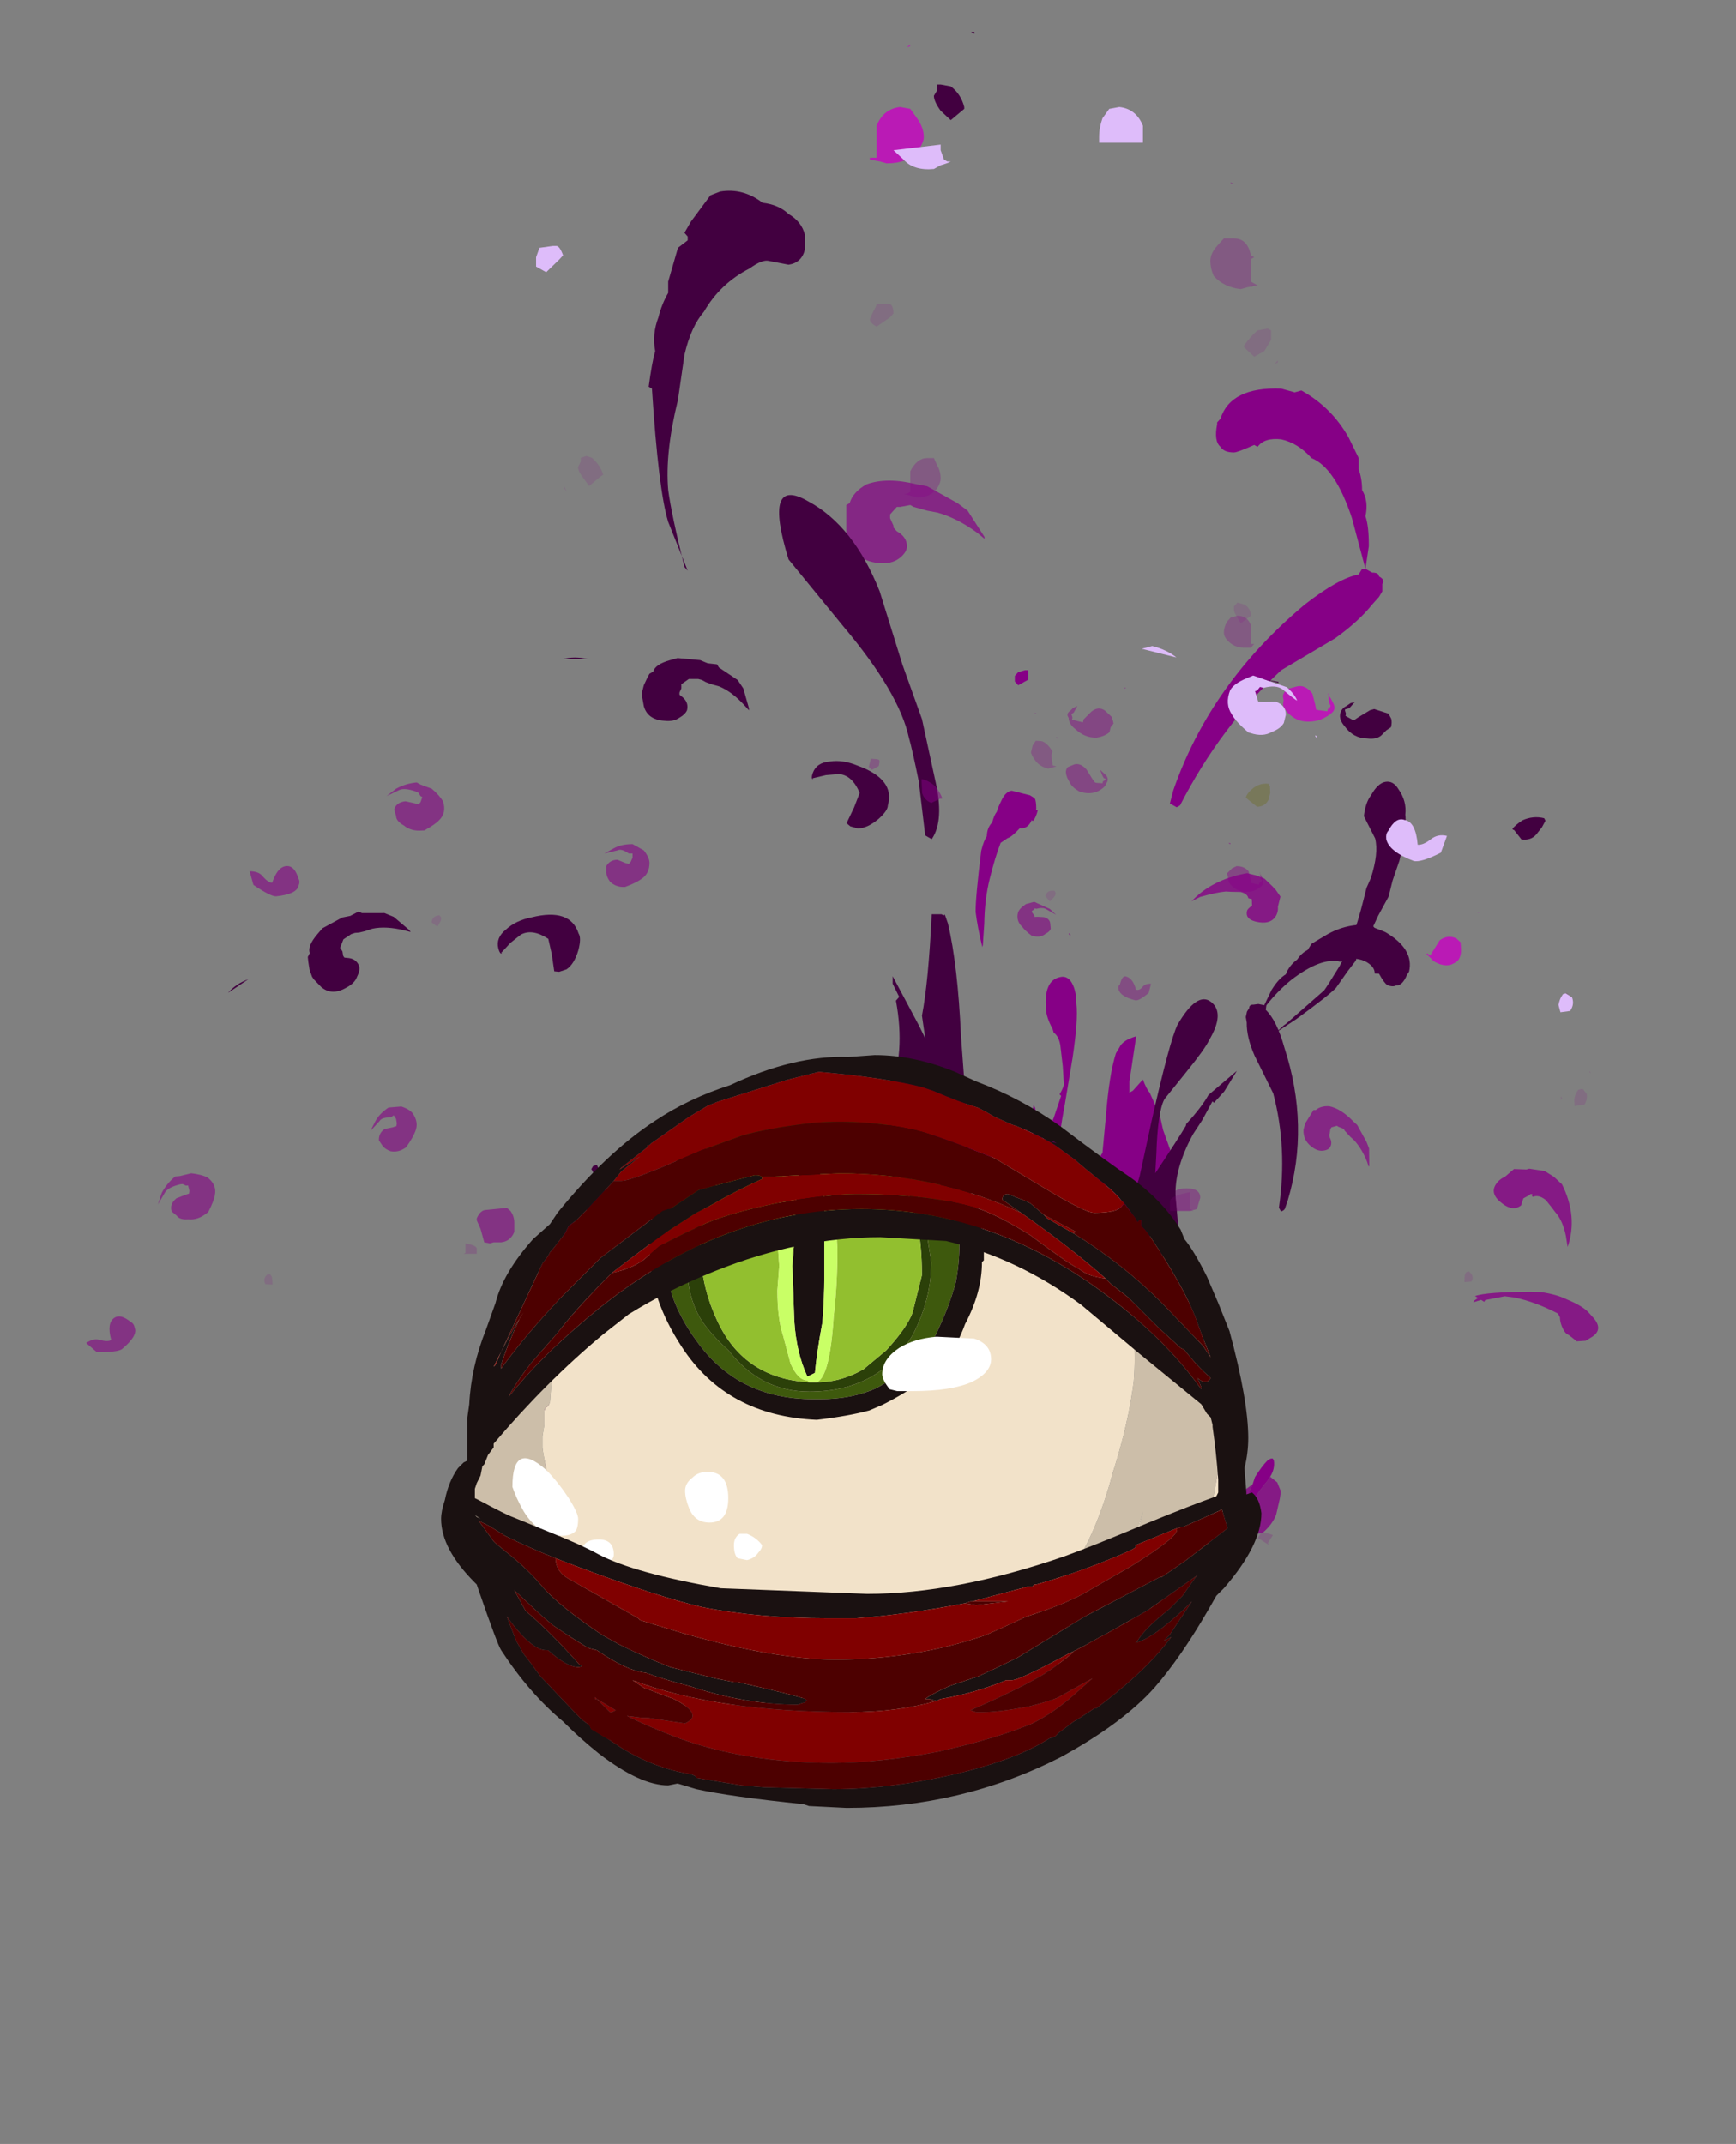 <?xml version="1.0" encoding="UTF-8" standalone="no"?>
<svg xmlns:ffdec="https://www.free-decompiler.com/flash" xmlns:xlink="http://www.w3.org/1999/xlink" ffdec:objectType="frame" height="399.7px" width="323.7px" xmlns="http://www.w3.org/2000/svg">
  <rect width="100%" height="100%" fill="#808080" stroke="none"/>
  <g transform="matrix(1.0, 0.0, 0.0, 1.0, 157.85, 337.4)">
    <use ffdec:characterId="526" height="21.9" transform="matrix(-12.573, 0.0, 0.0, 7.0, 99.901, -264.95)" width="5.45" xlink:href="#shape0"/>
    <use ffdec:characterId="527" height="19.8" transform="matrix(-12.573, 0.0, 0.0, 7.0, 33.894, -247.8)" width="2.75" xlink:href="#shape1"/>
    <use ffdec:characterId="107" height="26.7" transform="matrix(-12.133, 0.0, 0.0, 7.0, 23.77, -301.7)" width="5.0" xlink:href="#shape2"/>
    <use ffdec:characterId="522" height="26.4" transform="matrix(-12.573, 0.0, 0.0, 7.0, 80.413, -303.45)" width="6.05" xlink:href="#shape3"/>
    <use ffdec:characterId="528" height="24.15" transform="matrix(-12.573, 0.0, 0.0, 7.0, 82.299, -284.2)" width="3.4" xlink:href="#shape4"/>
    <use ffdec:characterId="529" height="29.95" transform="matrix(-12.573, 0.0, 0.0, 7.0, 32.637, -329.0)" width="2.6" xlink:href="#shape5"/>
    <use ffdec:characterId="530" height="29.95" transform="matrix(-12.573, 0.0, 0.0, 7.0, 60.926, -329.0)" width="9.45" xlink:href="#shape6"/>
    <use ffdec:characterId="537" height="22.05" transform="matrix(7.0, 0.0, 0.0, 3.897, -111.3, -191.529)" width="7.05" xlink:href="#shape7"/>
    <use ffdec:characterId="531" height="17.0" transform="matrix(7.0, 0.0, 0.0, 3.897, -78.05, -169.899)" width="1.3" xlink:href="#shape8"/>
    <use ffdec:characterId="535" height="19.5" transform="matrix(7.0, 0.0, 0.0, 3.897, -52.85, -180.032)" width="2.3" xlink:href="#shape9"/>
    <use ffdec:characterId="538" height="28.1" transform="matrix(7.0, 0.0, 0.0, 3.897, -52.85, -214.913)" width="8.7" xlink:href="#shape10"/>
    <use ffdec:characterId="539" height="25.15" transform="matrix(-10.439, 0.0, 0.0, 7.0, -43.295, -260.45)" width="2.35" xlink:href="#shape11"/>
    <use ffdec:characterId="537" height="22.05" transform="matrix(5.803, -3.891, 2.166, 3.231, -150.992, -100.759)" width="7.05" xlink:href="#shape7"/>
    <use ffdec:characterId="531" height="17.0" transform="matrix(5.803, -3.891, 2.166, 3.231, -111.405, -101.31)" width="1.3" xlink:href="#shape8"/>
    <use ffdec:characterId="535" height="19.5" transform="matrix(5.803, -3.891, 2.166, 3.231, -96.147, -123.718)" width="2.3" xlink:href="#shape9"/>
    <use ffdec:characterId="538" height="28.1" transform="matrix(5.803, -3.891, 2.166, 3.231, -115.536, -152.634)" width="8.7" xlink:href="#shape10"/>
    <use ffdec:characterId="83" height="22.2" transform="matrix(-5.715, -3.579, -2.065, 3.297, 150.761, -106.193)" width="6.1" xlink:href="#shape12"/>
    <use ffdec:characterId="531" height="17.0" transform="matrix(-5.922, -3.709, -2.065, 3.297, 119.492, -101.906)" width="1.3" xlink:href="#shape8"/>
    <use ffdec:characterId="527" height="19.8" transform="matrix(-5.922, -3.709, -2.065, 3.297, 104.415, -122.594)" width="2.75" xlink:href="#shape1"/>
    <use ffdec:characterId="532" height="27.4" transform="matrix(-5.922, -3.709, -2.065, 3.297, 143.377, -136.754)" width="9.3" xlink:href="#shape13"/>
    <use ffdec:characterId="529" height="29.95" transform="matrix(-5.922, -3.709, -2.065, 3.297, 127.776, -161.213)" width="2.6" xlink:href="#shape5"/>
    <use ffdec:characterId="533" height="30.3" transform="matrix(-5.922, -3.709, -2.065, 3.297, 140.639, -154.764)" width="2.45" xlink:href="#shape14"/>
    <use ffdec:characterId="517" height="20.45" transform="matrix(6.786, 1.695, -0.944, 3.778, 28.177, -191.043)" width="5.25" xlink:href="#shape15"/>
    <use ffdec:characterId="96" height="19.6" transform="matrix(6.549, 1.635, -0.944, 3.778, 62.57, -177.638)" width="2.9" xlink:href="#shape16"/>
    <use ffdec:characterId="92" height="24.7" transform="matrix(6.549, 1.635, -0.944, 3.778, 73.703, -198.54)" width="5.0" xlink:href="#shape17"/>
    <use ffdec:characterId="518" height="25.95" transform="matrix(6.786, 1.695, -0.944, 3.778, 20.266, -217.102)" width="9.1" xlink:href="#shape18"/>
    <use ffdec:characterId="519" height="28.8" transform="matrix(6.786, 1.695, -0.944, 3.778, 72.72, -217.851)" width="2.95" xlink:href="#shape19"/>
    <use ffdec:characterId="520" height="27.6" transform="matrix(6.786, 1.695, -0.944, 3.778, 55.301, -217.384)" width="9.1" xlink:href="#shape20"/>
    <use ffdec:characterId="531" height="17.0" transform="matrix(-12.573, 0.0, 0.0, 7.0, 76.642, -230.65)" width="1.3" xlink:href="#shape8"/>
    <use ffdec:characterId="546" height="21.15" transform="matrix(-12.573, 0.0, 0.0, 7.0, 31.38, -260.4)" width="1.85" xlink:href="#shape21"/>
    <use ffdec:characterId="548" height="30.3" transform="matrix(-12.573, 0.0, 0.0, 7.0, 23.836, -331.45)" width="1.15" xlink:href="#shape22"/>
    <use ffdec:characterId="543" height="23.75" transform="matrix(6.786, 1.695, -0.944, 3.778, 8.35, -211.247)" width="7.45" xlink:href="#shape23"/>
    <use ffdec:characterId="531" height="17.0" transform="matrix(6.786, 1.695, -0.944, 3.778, 37.477, -174.873)" width="1.3" xlink:href="#shape8"/>
    <use ffdec:characterId="541" height="20.35" transform="matrix(6.786, 1.695, -0.944, 3.778, 64.822, -181.892)" width="2.1" xlink:href="#shape24"/>
    <use ffdec:characterId="544" height="28.8" transform="matrix(6.786, 1.695, -0.944, 3.778, 75.774, -217.089)" width="8.7" xlink:href="#shape25"/>
    <use ffdec:characterId="459" height="15.35" transform="matrix(7.0, 0.0, 0.0, 7.0, -70.35, -125.3)" width="20.2" xlink:href="#shape26"/>
    <use ffdec:characterId="461" height="61.95" transform="matrix(1.0, 0.0, 0.0, 1.0, -36.7, -134.65)" width="62.3" xlink:href="#sprite0"/>
    <use ffdec:characterId="326" height="6.15" transform="matrix(7.0, 0.0, 0.0, 7.0, -62.3, -88.55)" width="12.75" xlink:href="#shape28"/>
    <use ffdec:characterId="485" height="20.05" transform="matrix(7.0, 0.0, 0.0, 7.0, -75.6, -140.7)" width="21.85" xlink:href="#shape29"/>
  </g>
  <defs>
    <g id="shape0" transform="matrix(1.0, 0.0, 0.0, 1.0, 6.2, 20.0)">
      <path d="M-4.9 -19.9 L-4.7 -20.0 Q-3.95 -20.05 -3.8 -19.2 L-3.75 -19.1 -3.75 -19.05 Q-3.7 -18.6 -3.8 -18.45 -3.85 -18.3 -4.0 -18.3 -4.05 -18.3 -4.3 -18.5 L-4.35 -18.45 Q-4.45 -18.7 -4.7 -18.65 -4.95 -18.55 -5.15 -18.15 -5.5 -17.9 -5.75 -16.55 L-5.95 -15.2 -5.9 -15.2 -5.85 -15.05 Q-5.55 -14.95 -5.05 -14.25 -3.65 -12.15 -3.1 -9.3 L-3.05 -8.95 Q-3.1 -8.9 -3.15 -8.85 L-3.2 -8.9 Q-3.8 -11.0 -4.7 -12.5 L-5.5 -13.35 Q-5.85 -13.8 -6.05 -14.25 L-6.15 -14.45 -6.2 -14.6 -6.2 -14.8 Q-6.25 -14.9 -6.15 -15.0 -6.15 -15.1 -6.05 -15.1 L-5.95 -15.2 -6.0 -15.8 -6.0 -15.85 Q-6.0 -16.35 -5.95 -16.6 -6.0 -17.0 -5.9 -17.3 -5.9 -17.6 -5.85 -17.85 L-5.85 -18.15 -5.7 -18.7 Q-5.45 -19.5 -5.0 -19.95 L-4.9 -19.9 M-2.9 -0.65 L-2.75 -1.25 Q-2.7 -1.35 -2.65 -1.6 L-2.5 -1.3 -2.45 -1.25 -2.45 -1.55 -2.55 -2.75 Q-2.35 -2.65 -2.3 -2.45 L-2.25 -2.3 Q-2.15 -1.75 -2.1 -0.6 L-2.05 0.35 -2.0 0.5 Q-1.95 0.7 -1.95 0.95 L-2.0 1.35 Q-2.05 1.8 -2.3 1.85 L-2.55 1.85 -2.6 1.9 Q-2.9 1.9 -3.05 1.65 L-3.05 1.55 Q-3.15 1.0 -3.1 0.5 L-2.95 -0.25 -2.9 -0.65" fill="#860086" fill-rule="evenodd" stroke="none"/>
      <path d="M-0.75 -12.2 L-0.8 -12.1 -0.95 -12.25 -0.95 -12.5 -0.9 -12.5 -0.8 -12.45 -0.75 -12.35 -0.75 -12.2" fill="#860086" fill-rule="evenodd" stroke="none"/>
      <path d="M-4.0 -14.85 L-4.0 -14.85 M-4.25 -13.6 L-4.25 -13.7 Q-4.2 -13.95 -4.05 -13.95 L-3.95 -13.9 -3.9 -13.8 Q-3.85 -13.65 -3.85 -13.5 -3.85 -13.4 -3.9 -13.3 -4.0 -13.1 -4.15 -13.1 L-4.25 -13.1 -4.3 -13.2 -4.25 -13.2 -4.25 -13.6" fill="#860086" fill-opacity="0.298" fill-rule="evenodd" stroke="none"/>
      <path d="M-3.5 1.55 Q-3.5 1.3 -3.3 1.3 -3.05 1.3 -3.05 1.65 L-3.05 1.9 -3.35 1.9 -3.45 1.85 -3.5 1.55" fill="#860086" fill-opacity="0.4" fill-rule="evenodd" stroke="none"/>
    </g>
    <g id="shape1" transform="matrix(1.0, 0.0, 0.0, 1.0, 0.95, 17.55)">
      <path d="M0.75 -16.85 L0.55 -16.75 0.4 -16.7 Q0.1 -16.55 -0.2 -16.15 L-0.3 -16.0 -0.3 -16.05 -0.05 -16.75 0.1 -16.95 0.55 -17.4 0.7 -17.45 Q1.15 -17.65 1.45 -17.45 1.65 -17.25 1.7 -16.95 L1.75 -16.9 Q1.75 -16.8 1.75 -16.5 L1.75 -16.15 1.7 -15.85 Q1.55 -15.35 1.2 -15.35 1.05 -15.35 0.95 -15.5 0.85 -15.65 0.85 -15.8 0.85 -16.05 1.0 -16.2 L1.05 -16.3 1.05 -16.35 1.1 -16.55 1.1 -16.65 1.0 -16.85 0.95 -16.85 0.8 -16.9 0.75 -16.85 M0.1 0.8 L0.1 1.55 0.0 1.9 Q-0.15 2.25 -0.35 2.25 L-0.6 2.25 Q-0.85 2.25 -0.95 2.0 L-0.95 1.9 Q-0.95 1.4 -0.85 1.0 L-0.75 0.75 -0.65 0.7 Q-0.6 0.6 -0.45 0.5 L-0.1 0.5 0.1 0.8" fill="#860086" fill-opacity="0.698" fill-rule="evenodd" stroke="none"/>
    </g>
    <g id="shape2" transform="matrix(1.0, 0.0, 0.0, 1.0, 0.15, 25.25)">
      <path d="M4.55 -22.55 Q4.65 -22.25 4.7 -21.9 4.8 -21.45 4.75 -21.0 4.8 -20.7 4.85 -20.05 L4.8 -20.0 Q4.7 -17.3 4.55 -16.45 L4.25 -15.15 4.3 -15.25 Q4.5 -16.65 4.55 -17.3 4.6 -18.3 4.4 -19.7 L4.3 -20.9 Q4.2 -21.65 4.0 -22.05 3.75 -22.8 3.3 -23.2 3.1 -23.45 3.0 -23.4 L2.7 -23.3 Q2.5 -23.35 2.45 -23.7 2.45 -23.9 2.45 -24.1 2.5 -24.45 2.7 -24.65 2.85 -24.9 3.1 -24.95 3.4 -25.35 3.75 -25.25 L3.9 -25.15 4.2 -24.45 4.3 -24.15 4.25 -24.05 4.25 -23.95 4.4 -23.75 4.55 -22.85 4.55 -22.55 M2.4 -17.0 Q3.1 -17.7 2.7 -15.45 L1.85 -13.65 Q1.0 -11.9 0.85 -10.7 0.8 -10.4 0.7 -9.55 L0.6 -8.1 0.5 -8.0 Q0.3 -8.5 0.45 -9.6 L0.65 -11.2 0.95 -12.65 1.3 -14.6 Q1.7 -16.35 2.4 -17.0 M1.0 -3.8 L1.05 -3.7 Q0.9 -2.3 1.15 -1.25 L1.35 -0.25 Q1.4 0.3 1.3 1.0 L1.3 1.2 Q1.1 1.45 0.7 1.45 L0.6 1.45 0.55 1.4 0.35 1.4 Q0.05 1.35 -0.1 0.75 L-0.15 0.25 Q-0.15 -0.05 -0.05 -0.3 L-0.05 -0.4 0.05 -2.75 Q0.1 -4.65 0.25 -5.75 L0.3 -6.0 Q0.3 -5.95 0.35 -6.0 L0.5 -6.0 Q0.55 -4.2 0.65 -3.3 L0.6 -2.7 0.7 -3.05 1.1 -4.35 1.1 -4.15 1.0 -3.8" fill="#420040" fill-rule="evenodd" stroke="none"/>
    </g>
    <g id="shape3" transform="matrix(1.0, 0.0, 0.0, 1.0, 4.65, 25.5)">
      <path d="M-3.95 -25.45 L-4.0 -25.45 -3.95 -25.5 -3.95 -25.45 M-4.0 -24.0 L-3.85 -24.0 -3.75 -23.8 Q-3.65 -23.6 -3.65 -23.4 -3.65 -23.2 -3.7 -23.0 -3.85 -22.7 -4.1 -22.65 L-4.2 -22.7 -4.35 -22.75 -4.25 -22.85 -4.25 -23.45 -4.3 -23.5 -4.25 -23.55 Q-4.2 -24.0 -4.0 -24.0" fill="#860086" fill-opacity="0.298" fill-rule="evenodd" stroke="none"/>
      <path d="M-1.3 0.9 L-1.4 0.9 -1.65 0.8 -1.7 0.35 Q-1.7 -0.05 -1.4 -0.1 -1.0 -0.15 -0.95 0.45 L-0.95 0.8 -1.1 0.85 -1.2 0.85 -1.25 0.9 -1.3 0.9" fill="#860086" fill-opacity="0.4" fill-rule="evenodd" stroke="none"/>
      <path d="M1.05 -22.0 Q1.05 -22.2 1.1 -22.25 L1.3 -22.25 Q1.3 -22.2 1.35 -22.05 L1.4 -21.85 Q1.4 -21.75 1.3 -21.65 L1.1 -21.9 1.05 -22.0" fill="#860086" fill-opacity="0.149" fill-rule="evenodd" stroke="none"/>
    </g>
    <g id="shape4" transform="matrix(1.0, 0.0, 0.0, 1.0, 4.8, 22.75)">
      <path d="M-4.15 -21.1 L-4.3 -20.85 -4.45 -21.0 -4.55 -21.3 -4.55 -21.55 -4.5 -21.6 -4.35 -21.55 Q-4.25 -21.4 -4.15 -21.15 L-4.15 -21.1 M-4.25 -22.75 L-4.25 -22.7 -4.3 -22.75 -4.25 -22.75 M-4.75 -22.35 L-4.75 -22.35 M-4.65 -20.75 L-4.65 -20.7 -4.6 -20.65 -4.65 -20.75" fill="#860086" fill-opacity="0.149" fill-rule="evenodd" stroke="none"/>
      <path d="M-1.5 1.35 L-1.7 1.35 -1.75 1.4 -1.85 1.4 -1.95 1.05 Q-1.95 0.8 -1.6 0.65 -1.5 0.8 -1.4 1.25 L-1.4 1.3 -1.45 1.35 -1.5 1.35" fill="#860086" fill-opacity="0.2" fill-rule="evenodd" stroke="none"/>
    </g>
    <g id="shape5" transform="matrix(1.0, 0.0, 0.0, 1.0, 0.85, 29.15)">
      <path d="M0.85 -29.1 Q0.8 -29.1 0.8 -29.15 L0.85 -29.1 M1.3 -27.0 L1.3 -26.15 1.4 -26.15 1.4 -26.1 1.25 -26.05 1.15 -26.0 Q0.85 -26.0 0.7 -26.3 0.6 -26.55 0.6 -26.7 0.6 -26.95 0.7 -27.2 L0.8 -27.45 0.95 -27.5 Q1.2 -27.45 1.3 -27.0 M1.7 -26.75 L1.7 -26.75 M-0.1 0.65 L-0.35 0.8 -0.7 0.8 -0.85 0.75 -0.85 0.35 Q-0.85 -0.3 -0.4 -0.3 -0.05 -0.3 -0.05 0.15 L-0.1 0.65" fill="#c800c2" fill-opacity="0.8" fill-rule="evenodd" stroke="none"/>
    </g>
    <g id="shape6" transform="matrix(1.0, 0.0, 0.0, 1.0, 3.1, 29.15)">
      <path d="M-2.2 -29.1 L-2.2 -29.1" fill="#860086" fill-opacity="0.298" fill-rule="evenodd" stroke="none"/>
      <path d="M0.2 -26.05 L0.25 -26.05 0.3 -26.1 0.35 -26.35 0.35 -26.5 1.05 -26.35 0.9 -26.1 Q0.75 -25.8 0.45 -25.85 L0.35 -25.95 Q0.25 -26.0 0.2 -26.05 M5.95 -23.55 Q6.0 -23.8 6.05 -23.8 L6.1 -23.8 6.3 -23.75 6.35 -23.5 6.35 -23.25 6.2 -23.1 6.0 -23.45 5.95 -23.55 M-0.45 0.8 L-0.9 0.8 -0.95 0.75 -1.0 0.75 -1.25 0.6 -1.2 0.1 Q-1.15 -0.35 -0.8 -0.3 -0.35 -0.25 -0.4 0.4 L-0.45 0.8 M-2.15 -27.45 L-2.05 -27.2 Q-2.0 -26.95 -2.0 -26.7 L-2.0 -26.55 -2.65 -26.55 -2.65 -27.0 Q-2.55 -27.45 -2.3 -27.5 L-2.15 -27.45" fill="#debcfa" fill-rule="evenodd" stroke="none"/>
    </g>
    <g id="shape7" transform="matrix(1.0, 0.0, 0.0, 1.0, 9.1, 20.65)">
      <path d="M-5.95 -18.85 L-5.95 -18.85 M-9.1 -16.4 Q-8.85 -16.4 -8.75 -16.15 -8.6 -15.85 -8.5 -15.85 -8.35 -16.65 -8.1 -16.65 -7.9 -16.65 -7.8 -16.05 -7.75 -15.9 -7.8 -15.7 -7.85 -15.3 -8.4 -15.2 -8.55 -15.2 -9.0 -15.75 L-9.1 -16.4 M-5.45 -20.0 L-5.2 -20.35 Q-4.95 -20.6 -4.65 -20.65 L-4.55 -20.55 -4.25 -20.35 Q-4.05 -20.05 -3.95 -19.75 -3.85 -19.2 -4.05 -18.85 -4.15 -18.65 -4.45 -18.35 L-4.5 -18.35 Q-4.8 -18.3 -5.0 -18.6 -5.2 -18.8 -5.2 -19.05 L-5.25 -19.35 Q-5.2 -19.7 -4.95 -19.75 L-4.7 -19.65 -4.6 -19.6 -4.55 -19.7 -4.5 -19.95 -4.55 -20.0 -4.6 -20.15 -4.65 -20.2 Q-4.95 -20.4 -5.1 -20.3 L-5.45 -20.0 M-2.25 -0.3 L-2.15 -0.15 -2.1 0.0 Q-2.05 0.2 -2.05 0.4 L-2.05 0.85 Q-2.15 1.3 -2.4 1.35 L-2.6 1.35 -2.7 1.4 -2.85 1.35 -2.95 0.7 -3.05 0.3 -3.05 0.2 Q-2.95 -0.2 -2.8 -0.2 L-2.25 -0.3" fill="#860086" fill-opacity="0.6" fill-rule="evenodd" stroke="none"/>
    </g>
    <g id="shape8" transform="matrix(1.0, 0.0, 0.0, 1.0, 4.35, 15.1)">
      <path d="M-3.95 -14.9 L-3.95 -14.9 M-4.35 -15.05 L-4.35 -15.05 M-3.85 -13.65 L-3.85 -13.65 M-4.05 -14.3 L-4.0 -14.2 -4.0 -14.1 Q-4.0 -14.05 -4.05 -13.9 L-4.1 -13.75 -4.25 -13.95 Q-4.25 -14.15 -4.15 -14.25 L-4.05 -14.3" fill="#860086" fill-opacity="0.149" fill-rule="evenodd" stroke="none"/>
      <path d="M-3.35 1.85 L-3.35 1.4 Q-3.05 1.5 -3.05 1.65 L-3.05 1.9 -3.4 1.9 -3.35 1.85" fill="#860086" fill-opacity="0.2" fill-rule="evenodd" stroke="none"/>
    </g>
    <g id="shape9" transform="matrix(1.0, 0.0, 0.0, 1.0, 0.75, 17.7)">
      <path d="M0.7 -16.95 L0.9 -16.8 1.0 -16.75 1.05 -16.85 1.1 -17.05 1.1 -17.25 1.0 -17.25 Q0.8 -17.5 0.7 -17.4 L0.35 -17.25 0.6 -17.5 Q0.8 -17.7 1.1 -17.7 L1.4 -17.4 Q1.55 -17.05 1.55 -16.8 1.55 -16.3 1.35 -16.05 1.2 -15.85 0.9 -15.65 L0.85 -15.65 Q0.65 -15.65 0.5 -15.9 0.4 -16.15 0.4 -16.35 L0.4 -16.65 Q0.5 -16.95 0.7 -16.95 M0.1 0.65 L0.1 1.05 0.0 1.45 Q-0.15 1.8 -0.35 1.8 L-0.75 1.8 -0.75 0.75 Q-0.6 0.4 -0.45 0.4 L0.0 0.4 0.1 0.55 0.1 0.65 M-0.3 -16.25 L-0.3 -16.25" fill="#860086" fill-opacity="0.6" fill-rule="evenodd" stroke="none"/>
    </g>
    <g id="shape10" transform="matrix(1.0, 0.0, 0.0, 1.0, 0.75, 26.65)">
      <path d="M2.3 -26.6 L2.9 -26.5 3.1 -26.35 3.35 -26.3 3.4 -26.15 3.9 -25.55 4.05 -25.15 4.2 -24.2 4.2 -24.1 4.1 -24.3 Q3.75 -25.0 3.4 -25.25 L3.2 -25.35 3.05 -25.45 2.95 -25.55 2.85 -25.6 2.6 -25.6 2.4 -25.35 2.4 -25.15 2.35 -24.95 2.35 -24.85 2.45 -24.7 Q2.6 -24.45 2.55 -24.1 2.5 -23.9 2.35 -23.75 2.2 -23.55 1.95 -23.6 1.5 -23.65 1.4 -24.3 L1.35 -24.8 1.35 -24.95 1.4 -25.3 Q1.5 -25.7 1.55 -25.85 L1.65 -25.95 Q1.7 -26.3 2.1 -26.5 L2.3 -26.6 M6.25 -21.0 L5.9 -20.85 5.9 -20.8 Q5.85 -20.85 5.9 -21.1 6.0 -21.6 6.35 -21.65 6.7 -21.75 7.1 -21.45 8.1 -20.8 7.9 -19.55 7.9 -19.3 7.65 -18.9 7.35 -18.45 7.1 -18.45 L6.9 -18.55 6.8 -18.7 7.0 -19.45 7.15 -20.15 Q6.95 -21.0 6.6 -21.05 L6.25 -21.0 M2.45 -23.75 L2.45 -23.75 M0.15 -2.35 Q0.2 -2.2 0.25 -1.55 L0.25 -1.05 0.35 -1.15 0.85 -1.05 1.15 -0.75 1.2 -0.65 1.3 -0.25 Q1.35 0.3 1.25 1.0 L1.25 1.2 Q1.05 1.45 0.7 1.45 L0.6 1.45 0.55 1.4 0.35 1.4 Q0.05 1.35 -0.1 0.75 L-0.15 0.25 -0.1 -0.05 Q-0.15 -0.3 -0.1 -0.55 L-0.05 -0.85 0.0 -1.05 Q0.15 -1.8 0.0 -2.15 L0.05 -2.3 0.15 -2.35 M-0.1 -26.55 L-0.75 -26.55 Q-0.45 -26.7 -0.1 -26.55" fill="#420040" fill-rule="evenodd" stroke="none"/>
    </g>
    <g id="shape11" transform="matrix(1.0, 0.0, 0.0, 1.0, 1.95, 25.2)">
      <path d="M-1.35 -24.0 L-1.35 -23.9 -1.3 -23.75 Q-1.3 -23.65 -1.4 -23.45 L-1.5 -23.25 -1.7 -23.5 -1.75 -23.55 Q-1.7 -23.8 -1.55 -24.0 L-1.45 -24.05 -1.35 -24.0 M-1.25 -24.85 L-1.25 -24.85 M-1.95 -25.2 L-1.95 -25.2 M-1.05 -23.2 L-1.05 -23.25 -1.1 -23.1 -1.05 -23.2" fill="#860086" fill-opacity="0.149" fill-rule="evenodd" stroke="none"/>
      <path d="M0.4 -0.45 L0.35 -0.05 -0.2 -0.05 -0.2 -0.15 Q-0.2 -0.65 -0.1 -0.8 0.35 -0.7 0.4 -0.45" fill="#860086" fill-opacity="0.2" fill-rule="evenodd" stroke="none"/>
    </g>
    <g id="shape12" transform="matrix(1.0, 0.0, 0.0, 1.0, 8.1, 20.3)">
      <path d="M-4.8 -13.45 L-4.75 -13.25 -4.75 -13.15 -4.9 -13.45 -5.0 -13.45 -5.0 -13.55 -5.4 -14.2 -5.65 -14.4 Q-6.2 -14.75 -6.9 -14.85 L-7.0 -14.75 Q-7.1 -14.5 -7.25 -14.35 -7.35 -14.25 -7.4 -14.25 L-7.5 -14.25 -7.75 -14.2 -7.95 -14.45 -8.05 -14.8 Q-8.2 -15.4 -7.75 -15.6 L-7.65 -15.65 Q-7.4 -15.8 -6.9 -15.65 -6.6 -15.6 -6.2 -15.3 L-5.95 -15.05 Q-4.9 -13.9 -4.7 -13.45 L-4.8 -13.45 M-4.05 -19.9 L-3.75 -19.6 -3.65 -19.05 Q-3.55 -18.8 -3.55 -18.5 -3.55 -17.95 -4.0 -17.9 -4.35 -17.85 -4.45 -18.3 L-4.4 -18.65 -4.5 -18.95 -4.5 -19.0 -4.55 -19.05 Q-4.55 -18.95 -4.6 -18.95 -4.7 -19.2 -4.95 -19.15 L-5.2 -19.0 -5.35 -18.9 Q-5.65 -18.75 -5.95 -18.2 L-6.15 -17.8 Q-5.95 -19.3 -5.1 -20.2 L-4.8 -20.3 -4.5 -20.3 -4.1 -20.0 -4.05 -19.9 M-2.25 -0.15 L-2.1 0.5 Q-2.0 0.7 -2.0 0.95 L-2.05 1.35 Q-2.15 1.8 -2.4 1.85 L-2.6 1.85 -2.7 1.9 Q-3.0 1.9 -3.15 1.65 L-3.2 1.55 Q-3.3 1.0 -3.25 0.5 L-3.1 -0.25 -3.05 -0.45 -3.0 -0.6 -2.8 -0.85 -2.55 -0.9 -2.55 -0.7 Q-2.5 -0.05 -2.5 0.35 L-2.3 0.45 -2.25 -0.15" fill="#860086" fill-opacity="0.8" fill-rule="evenodd" stroke="none"/>
      <path d="M-2.55 -0.9 Q-2.55 -1.35 -2.4 -1.65 L-2.35 -1.7 Q-2.3 -1.7 -2.25 -1.5 -2.2 -1.1 -2.2 -0.5 L-2.25 -0.15 -2.3 0.45 -2.5 0.35 Q-2.5 -0.05 -2.55 -0.7 L-2.55 -0.9" fill="#860086" fill-rule="evenodd" stroke="none"/>
    </g>
    <g id="shape13" transform="matrix(1.0, 0.0, 0.0, 1.0, 4.6, 25.95)">
      <path d="M2.95 -25.85 L3.05 -25.9 Q3.65 -25.35 3.95 -24.3 L4.15 -23.6 4.15 -23.25 Q4.25 -22.95 4.25 -22.6 4.35 -22.15 4.3 -21.7 4.4 -21.35 4.4 -20.75 L4.4 -20.7 4.35 -19.9 4.5 -19.8 4.6 -19.65 Q4.7 -19.55 4.65 -19.4 L4.65 -19.2 4.6 -18.95 4.5 -18.75 Q4.3 -18.15 3.85 -17.6 L2.9 -16.55 Q1.8 -14.7 1.15 -12.05 L1.05 -11.95 Q1.0 -12.05 1.0 -12.15 L1.05 -12.55 Q1.6 -16.15 3.3 -18.7 3.85 -19.6 4.25 -19.75 L4.3 -19.95 Q4.25 -20.8 4.1 -21.6 3.75 -23.3 3.25 -23.6 3.05 -24.15 2.7 -24.25 2.4 -24.3 2.3 -24.0 2.25 -24.05 2.2 -24.1 1.95 -23.85 1.85 -23.85 1.7 -23.9 1.65 -24.05 1.5 -24.2 1.55 -24.75 L1.55 -24.95 Q1.75 -26.0 2.65 -25.95 L2.95 -25.85 M0.2 -4.0 Q0.3 -4.2 0.5 -4.4 L0.45 -2.85 0.45 -2.55 0.65 -2.95 0.8 -2.5 1.0 -1.75 Q1.05 -1.5 1.1 -1.25 L1.3 -0.25 Q1.35 0.3 1.25 1.0 L1.25 1.2 Q1.05 1.45 0.7 1.45 L0.6 1.45 0.55 1.4 0.35 1.4 Q0.05 1.35 -0.1 0.75 L-0.15 0.25 Q-0.15 -0.05 -0.05 -0.3 L0.0 -0.55 0.0 -1.65 Q0.05 -3.1 0.15 -3.8 L0.2 -4.0" fill="#420040" fill-rule="evenodd" stroke="none"/>
      <path d="M-3.95 -25.45 L-4.0 -25.45 -3.95 -25.5 -3.95 -25.45 M-4.6 -25.75 L-4.6 -25.75 M-3.7 -23.6 L-3.7 -23.7 -3.65 -23.75 -3.7 -23.6 M-4.3 -24.0 Q-4.3 -24.3 -4.2 -24.5 L-4.05 -24.6 -4.0 -24.55 -3.95 -24.45 -3.95 -24.3 Q-3.95 -24.15 -4.0 -23.95 L-4.1 -23.7 Q-4.15 -23.8 -4.3 -24.0" fill="#860086" fill-opacity="0.149" fill-rule="evenodd" stroke="none"/>
      <path d="M-1.3 0.9 L-1.5 0.9 -1.45 0.8 Q-1.5 0.25 -1.45 0.1 -1.05 0.15 -1.0 0.4 L-1.0 0.85 -1.2 0.85 -1.25 0.9 -1.3 0.9" fill="#860086" fill-opacity="0.2" fill-rule="evenodd" stroke="none"/>
    </g>
    <g id="shape14" transform="matrix(1.0, 0.0, 0.0, 1.0, 2.9, 29.5)">
      <path d="M-2.2 -29.1 L-2.2 -29.1 M-2.85 -29.5 L-2.9 -29.45 -2.9 -29.5 -2.85 -29.5 M-2.3 -28.05 L-2.45 -28.05 -2.35 -28.1 -2.3 -28.1 -2.3 -28.05" fill="#860086" fill-opacity="0.149" fill-rule="evenodd" stroke="none"/>
      <path d="M-2.0 -27.1 L-2.0 -27.1 M-2.45 -28.05 L-2.3 -28.05 -2.25 -27.95 -2.25 -27.8 Q-2.25 -27.65 -2.3 -27.4 L-2.45 -27.15 -2.65 -27.45 -2.65 -27.5 Q-2.65 -27.85 -2.5 -28.05 L-2.45 -28.05 M-0.45 0.4 L-0.55 0.8 -0.9 0.8 -0.95 0.75 -1.1 0.75 -1.05 0.65 Q-1.0 0.05 -0.9 -0.1 -0.45 0.1 -0.45 0.4" fill="#debcfa" fill-rule="evenodd" stroke="none"/>
    </g>
    <g id="shape15" transform="matrix(1.0, 0.0, 0.0, 1.0, 6.2, 18.55)">
      <path d="M-2.75 -9.3 Q-2.6 -8.6 -2.5 -6.75 L-2.4 -4.5 Q-2.35 -2.95 -2.25 -2.05 L-2.2 -0.3 -2.0 0.5 Q-1.95 0.7 -1.95 0.95 L-2.0 1.35 Q-2.05 1.8 -2.3 1.85 L-2.55 1.85 -2.6 1.9 Q-2.9 1.9 -3.05 1.65 L-3.05 1.55 Q-3.15 1.0 -3.1 0.5 L-2.95 -0.25 Q-2.75 -1.35 -3.05 -2.95 L-3.15 -3.55 -3.2 -3.7 -3.2 -4.1 -3.15 -4.0 -2.75 -2.6 -2.65 -2.3 -2.65 -3.15 -2.6 -3.75 -2.55 -4.85 -2.6 -4.9 Q-2.55 -5.2 -2.55 -5.4 L-2.7 -6.25 -2.9 -7.2 Q-3.0 -7.6 -3.15 -7.7 L-3.2 -7.85 Q-3.45 -8.35 -3.5 -8.7 -3.75 -10.0 -3.35 -10.35 -3.2 -10.5 -3.05 -10.3 -2.85 -10.0 -2.75 -9.3 M-5.05 -17.9 L-5.05 -17.85 -5.0 -17.85 Q-5.0 -17.5 -5.05 -17.3 L-5.1 -17.3 -5.1 -17.25 Q-5.15 -16.85 -5.35 -16.8 -5.5 -16.3 -5.6 -16.2 L-5.75 -15.9 Q-5.8 -15.2 -5.8 -14.1 -5.8 -13.1 -5.65 -11.95 L-5.55 -10.95 -5.55 -10.85 Q-5.8 -11.7 -5.95 -12.4 -6.05 -13.1 -6.2 -15.3 L-6.2 -15.35 Q-6.2 -15.8 -6.15 -16.05 -6.2 -16.45 -6.1 -16.75 -6.1 -17.1 -6.05 -17.3 -6.05 -17.5 -6.0 -17.9 -5.95 -18.35 -5.8 -18.45 L-5.3 -18.45 Q-5.2 -18.4 -5.15 -18.35 -5.1 -18.25 -5.05 -17.9" fill="#860086" fill-rule="evenodd" stroke="none"/>
      <path d="M-0.95 -10.65 Q-1.15 -10.15 -1.25 -10.15 -1.65 -10.15 -1.75 -10.45 -1.8 -10.6 -1.75 -10.7 -1.75 -11.15 -1.65 -11.15 -1.45 -11.15 -1.3 -10.65 -1.2 -10.65 -1.15 -10.85 -1.1 -11.05 -0.95 -11.1 L-0.95 -10.65" fill="#860086" fill-opacity="0.4" fill-rule="evenodd" stroke="none"/>
      <path d="M-4.15 -12.95 Q-4.0 -12.95 -3.95 -12.75 L-3.9 -12.5 Q-3.9 -12.35 -4.0 -12.2 -4.1 -11.95 -4.3 -11.95 L-4.35 -11.95 Q-4.55 -12.1 -4.65 -12.25 -4.85 -12.45 -4.85 -12.85 -4.85 -13.05 -4.7 -13.35 L-4.5 -13.55 -4.05 -13.4 -3.85 -13.2 -4.15 -13.35 Q-4.25 -13.4 -4.4 -13.25 L-4.45 -13.25 -4.45 -13.2 -4.5 -13.1 -4.5 -13.05 -4.4 -12.9 -4.4 -12.85 -4.3 -12.9 -4.15 -12.95 M-3.35 -12.4 L-3.4 -12.45 -3.4 -12.5 -3.35 -12.45 -3.35 -12.4 M-3.7 1.0 L-3.7 0.9 -3.6 0.8 -3.25 0.8 Q-3.15 0.8 -3.0 1.05 L-3.0 1.9 -3.35 1.9 Q-3.5 1.9 -3.6 1.6 L-3.7 1.3 -3.7 1.0" fill="#860086" fill-opacity="0.6" fill-rule="evenodd" stroke="none"/>
    </g>
    <g id="shape16" transform="matrix(1.0, 0.0, 0.0, 1.0, 1.0, 17.35)">
      <path d="M1.65 -17.0 L1.65 -16.95 1.7 -16.95 1.9 -16.65 1.9 -16.15 Q1.95 -15.9 1.9 -15.65 1.8 -15.2 1.4 -15.2 1.1 -15.2 1.1 -15.6 1.1 -15.7 1.2 -15.9 L1.15 -16.2 1.05 -16.2 Q1.0 -16.4 0.8 -16.4 L0.55 -16.3 0.4 -16.25 Q0.15 -16.1 -0.25 -15.7 L-0.45 -15.4 Q-0.05 -16.65 0.85 -17.35 L1.1 -17.35 1.35 -17.3 1.65 -17.0 M0.05 -0.1 L0.1 1.15 0.1 1.55 0.0 1.9 Q-0.15 2.25 -0.35 2.25 L-0.65 2.25 Q-0.9 2.25 -1.0 2.0 L-1.0 1.9 Q-1.0 1.4 -0.85 1.0 L-0.6 0.35 -0.55 0.15 -0.5 0.1 -0.3 -0.15 0.0 -0.15 0.05 -0.1" fill="#860086" fill-opacity="0.8" fill-rule="evenodd" stroke="none"/>
    </g>
    <g id="shape17" transform="matrix(1.0, 0.0, 0.0, 1.0, 0.15, 23.25)">
      <path d="M4.75 -21.0 Q4.85 -20.55 4.85 -19.7 L4.8 -18.7 Q4.8 -18.35 4.8 -17.9 L4.65 -16.9 4.55 -16.0 4.5 -15.75 4.5 -15.7 4.4 -15.05 4.35 -14.65 4.35 -14.55 4.2 -13.95 4.0 -13.05 Q3.85 -12.6 3.15 -11.15 L2.7 -10.3 2.85 -10.7 2.9 -10.8 3.7 -12.8 Q3.75 -13.0 3.95 -14.1 4.15 -15.35 4.15 -17.5 L4.15 -18.05 4.2 -18.55 Q4.25 -19.8 4.05 -20.45 L3.6 -21.35 Q3.55 -22.0 3.65 -22.4 3.75 -23.05 3.95 -23.2 4.15 -23.35 4.35 -23.0 4.65 -22.55 4.7 -21.9 4.8 -21.45 4.75 -21.0 M1.9 -8.05 L1.7 -6.95 1.5 -6.3 1.45 -6.35 1.3 -5.35 1.15 -4.6 Q0.85 -2.6 1.15 -1.25 L1.35 -0.25 Q1.4 0.3 1.3 1.0 L1.3 1.2 Q1.1 1.45 0.7 1.45 L0.6 1.45 0.55 1.4 0.35 1.4 Q0.05 1.35 -0.1 0.75 L-0.15 0.25 -0.15 0.1 -0.05 -1.25 Q0.0 -1.7 0.0 -2.05 L-0.05 -4.8 Q-0.1 -8.65 0.0 -9.5 0.3 -11.3 0.75 -10.95 1.2 -10.6 0.95 -9.15 0.9 -8.7 0.55 -7.4 L0.15 -5.9 Q0.05 -5.25 0.3 -3.25 L0.4 -2.35 Q0.8 -4.3 0.9 -4.9 L0.9 -5.0 Q1.2 -5.95 1.3 -6.6 L1.9 -8.05" fill="#420040" fill-rule="evenodd" stroke="none"/>
    </g>
    <g id="shape18" transform="matrix(1.0, 0.0, 0.0, 1.0, 8.2, 24.55)">
      <path d="M-3.55 -24.5 L-3.55 -24.55 -3.5 -24.55 -3.55 -24.5 M-4.25 -23.05 Q-4.1 -23.4 -3.9 -23.25 L-3.7 -23.05 Q-3.65 -22.95 -3.6 -22.75 L-3.65 -22.55 -3.65 -22.3 Q-3.75 -22.05 -3.95 -21.9 -4.25 -21.75 -4.55 -22.05 -4.75 -22.2 -4.8 -22.5 -4.9 -22.65 -4.8 -22.85 L-4.75 -23.0 -4.65 -23.15 -4.7 -22.8 -4.75 -22.7 -4.7 -22.55 -4.7 -22.45 -4.4 -22.45 -4.4 -22.6 -4.25 -23.05" fill="#860086" fill-opacity="0.447" fill-rule="evenodd" stroke="none"/>
      <path d="M-1.65 -0.3 L-1.1 -0.35 -1.05 -0.35 Q-0.9 -0.05 -0.9 0.25 L-0.9 0.8 -1.1 0.85 -1.2 0.85 -1.25 0.9 -1.4 0.9 -1.55 0.85 Q-1.55 0.7 -1.65 0.45 L-1.75 0.2 Q-1.8 0.05 -1.65 -0.2 L-1.65 -0.3" fill="#860086" fill-opacity="0.498" fill-rule="evenodd" stroke="none"/>
      <path d="M0.85 -21.65 L0.9 -21.35 0.9 -21.0 Q0.85 -20.65 0.65 -20.55 L0.35 -20.8 0.3 -20.85 Q0.3 -21.05 0.4 -21.3 0.55 -21.7 0.8 -21.75 L0.85 -21.65" fill="#666600" fill-opacity="0.298" fill-rule="evenodd" stroke="none"/>
      <path d="M-8.2 -17.9 L-8.2 -17.95 Q-7.95 -17.95 -7.75 -17.7 -7.6 -17.45 -7.55 -17.3 -7.55 -17.25 -7.6 -17.25 L-7.8 -16.95 Q-8.0 -17.0 -8.1 -17.3 L-8.2 -17.9 M-1.45 0.3 Q-1.3 0.5 -1.3 0.65 L-1.35 0.9 Q-1.4 1.15 -1.35 1.25 L-1.35 1.3 -1.45 1.35 -1.7 1.35 -1.75 1.4 -1.9 1.35 -2.05 0.9 Q-2.1 0.6 -2.0 0.35 L-1.5 0.25 -1.45 0.3" fill="#860086" fill-opacity="0.498" fill-rule="evenodd" stroke="none"/>
      <path d="M-3.55 -20.2 L-3.65 -20.45 Q-3.6 -20.4 -3.55 -20.35 L-3.45 -20.25 Q-3.35 -20.1 -3.4 -19.9 -3.4 -19.7 -3.55 -19.45 -3.75 -19.15 -4.05 -19.2 -4.25 -19.3 -4.35 -19.5 L-4.45 -19.7 -4.5 -19.85 Q-4.55 -20.05 -4.5 -20.2 L-4.35 -20.4 Q-4.2 -20.55 -4.0 -20.3 L-3.8 -19.95 -3.7 -19.8 -3.65 -19.8 -3.5 -19.85 -3.5 -19.95 Q-3.45 -20.0 -3.45 -20.1 L-3.5 -20.1 -3.55 -20.2 M-4.95 -21.4 L-5.0 -21.45 -4.95 -21.45 -4.95 -21.4" fill="#860086" fill-opacity="0.447" fill-rule="evenodd" stroke="none"/>
    </g>
    <g id="shape19" transform="matrix(1.0, 0.0, 0.0, 1.0, 0.95, 28.0)">
      <path d="M0.4 -28.0 L0.4 -28.0 M0.7 -26.4 L0.9 -26.6 Q1.1 -26.8 1.35 -26.45 L1.5 -25.95 1.55 -25.75 1.6 -25.75 1.85 -25.8 1.85 -25.9 1.9 -26.05 1.9 -26.1 1.85 -26.2 1.75 -26.65 1.75 -26.6 1.85 -26.45 1.95 -26.25 Q2.05 -26.05 2.0 -25.85 1.9 -25.55 1.7 -25.3 1.35 -24.95 1.05 -25.1 0.8 -25.25 0.7 -25.5 0.65 -25.55 0.65 -25.8 L0.6 -26.0 Q0.6 -26.25 0.7 -26.4 M-0.15 -0.55 L-0.1 -0.5 Q0.05 -0.2 0.05 -0.05 L-0.1 0.3 Q-0.2 0.55 -0.2 0.7 L-0.2 0.75 -0.35 0.8 -0.7 0.8 -0.9 0.75 -0.95 0.15 Q-0.95 -0.2 -0.8 -0.55 L-0.15 -0.55" fill="#c800c2" fill-opacity="0.8" fill-rule="evenodd" stroke="none"/>
    </g>
    <g id="shape20" transform="matrix(1.0, 0.0, 0.0, 1.0, 3.35, 26.8)">
      <path d="M0.55 -26.3 Q0.35 -26.45 0.05 -26.15 L-0.05 -26.15 -0.1 -25.95 -0.15 -25.9 0.0 -25.45 0.15 -25.5 0.45 -25.65 Q0.75 -25.6 0.8 -25.15 L0.8 -24.75 Q0.75 -24.45 0.55 -24.2 0.35 -23.85 0.0 -23.9 L-0.05 -23.9 Q-0.45 -24.25 -0.6 -24.55 -0.85 -24.95 -0.8 -25.65 -0.75 -26.0 -0.45 -26.4 L-0.3 -26.6 0.65 -26.45 0.7 -26.4 Q0.9 -26.2 1.0 -25.95 0.95 -25.95 0.55 -26.3 M5.75 -21.4 L5.7 -20.55 Q5.25 -19.85 5.05 -19.85 4.35 -20.0 4.2 -20.55 4.15 -20.8 4.2 -20.95 4.3 -21.7 4.55 -21.65 4.85 -21.7 5.05 -20.65 5.2 -20.7 5.35 -21.05 5.5 -21.4 5.75 -21.4 M1.75 -24.5 L1.75 -24.45 1.7 -24.5 1.7 -24.55 1.75 -24.5 M-3.2 -26.7 L-3.1 -26.8 Q-2.7 -26.8 -2.4 -26.55 L-3.35 -26.55 -3.2 -26.7 M-1.3 -1.3 L-0.65 -1.2 Q-0.45 -1.15 -0.3 -0.65 L-0.25 -0.55 -0.35 0.0 -0.4 0.8 -0.9 0.8 -0.95 0.75 -1.0 0.75 Q-1.3 0.7 -1.45 0.15 -1.5 -0.15 -1.5 -0.4 -1.5 -0.65 -1.45 -0.95 L-1.4 -1.15 -1.3 -1.3" fill="#debcfa" fill-rule="evenodd" stroke="none"/>
    </g>
    <g id="shape21" transform="matrix(1.0, 0.0, 0.0, 1.0, 0.75, 19.35)">
      <path d="M0.5 -19.3 L0.5 -19.3 M0.8 -17.8 L0.8 -17.25 0.85 -17.2 0.9 -17.2 0.7 -17.1 Q0.5 -17.1 0.4 -17.35 0.35 -17.5 0.35 -17.6 0.35 -17.8 0.4 -17.95 L0.45 -18.15 0.55 -18.15 Q0.7 -18.15 0.8 -17.8" fill="#860086" fill-opacity="0.298" fill-rule="evenodd" stroke="none"/>
      <path d="M-0.35 1.8 L-0.75 1.8 -0.7 1.5 Q-0.7 1.05 -0.4 1.05 -0.15 1.05 -0.15 1.35 L-0.15 1.75 -0.35 1.8" fill="#860086" fill-opacity="0.4" fill-rule="evenodd" stroke="none"/>
    </g>
    <g id="shape22" transform="matrix(1.0, 0.0, 0.0, 1.0, 0.15, 29.5)">
      <path d="M1.0 0.4 L0.9 0.8 0.55 0.8 0.5 0.75 0.35 0.75 0.4 0.65 Q0.45 0.05 0.55 -0.1 1.0 0.1 1.0 0.4 M0.65 -27.1 L0.65 -27.1 M0.4 -28.1 L0.4 -27.95 0.45 -27.8 Q0.45 -27.65 0.35 -27.4 L0.2 -27.15 0.0 -27.45 0.0 -27.5 Q0.05 -27.85 0.2 -28.05 L0.35 -28.1 0.4 -28.1 M0.55 -29.1 L0.55 -29.1 M-0.1 -29.5 L-0.15 -29.45 -0.15 -29.5 -0.1 -29.5" fill="#420040" fill-rule="evenodd" stroke="none"/>
    </g>
    <g id="shape23" transform="matrix(1.0, 0.0, 0.0, 1.0, 9.65, 22.35)">
      <path d="M-5.7 -22.3 L-5.7 -22.35 -5.65 -22.3 -5.7 -22.3 M-5.0 -20.65 L-5.0 -20.55 -4.95 -20.3 -4.9 -20.1 -4.8 -20.1 -5.0 -19.9 Q-5.25 -19.9 -5.4 -20.15 -5.5 -20.3 -5.55 -20.45 -5.55 -20.6 -5.55 -20.8 L-5.5 -21.05 -5.35 -21.1 Q-5.2 -21.1 -5.0 -20.75 L-5.0 -20.65 M-9.5 -18.35 L-9.45 -18.35 Q-9.4 -18.35 -9.4 -18.15 L-9.4 -18.05 -9.55 -17.8 -9.65 -17.9 -9.65 -18.3 -9.5 -18.35" fill="#860086" fill-opacity="0.298" fill-rule="evenodd" stroke="none"/>
      <path d="M-2.8 1.4 L-2.85 1.05 Q-2.95 0.55 -2.6 0.45 -2.3 0.45 -2.25 0.8 L-2.2 1.2 Q-2.3 1.3 -2.4 1.35 L-2.6 1.35 -2.7 1.4 -2.8 1.4" fill="#860086" fill-opacity="0.4" fill-rule="evenodd" stroke="none"/>
    </g>
    <g id="shape24" transform="matrix(1.0, 0.0, 0.0, 1.0, 0.8, 18.55)">
      <path d="M0.15 -18.55 L0.2 -18.55 0.2 -18.5 Q0.15 -18.5 0.15 -18.55 M0.35 -16.95 L0.3 -17.1 0.4 -17.4 0.5 -17.55 Q0.7 -17.65 0.85 -17.45 L0.95 -17.1 1.0 -16.9 1.0 -16.95 1.2 -16.95 1.2 -17.05 1.25 -17.15 1.25 -17.2 1.2 -17.25 1.15 -17.55 1.15 -17.5 1.25 -17.3 Q1.3 -17.15 1.3 -17.0 1.25 -16.8 1.1 -16.6 0.85 -16.35 0.6 -16.5 0.45 -16.6 0.4 -16.75 L0.35 -16.95" fill="#860086" fill-opacity="0.447" fill-rule="evenodd" stroke="none"/>
      <path d="M-0.65 0.85 L-0.25 0.85 -0.2 0.9 Q-0.1 1.1 -0.1 1.2 L-0.15 1.5 -0.25 1.8 -0.75 1.8 -0.8 1.35 Q-0.8 1.1 -0.65 0.9 L-0.65 0.85" fill="#860086" fill-opacity="0.498" fill-rule="evenodd" stroke="none"/>
    </g>
    <g id="shape25" transform="matrix(1.0, 0.0, 0.0, 1.0, 0.5, 28.0)">
      <path d="M0.95 -28.0 L0.95 -28.0 M2.5 -26.55 L2.4 -26.2 2.3 -26.1 2.3 -26.05 2.35 -25.9 2.35 -25.8 2.55 -25.7 2.6 -25.7 2.7 -25.9 2.95 -26.35 3.05 -26.45 3.45 -26.4 3.55 -26.2 Q3.6 -26.05 3.6 -25.8 L3.5 -25.6 3.4 -25.3 Q3.3 -25.05 3.05 -25.0 2.7 -24.85 2.4 -25.3 2.2 -25.55 2.2 -25.85 2.2 -26.1 2.3 -26.25 L2.4 -26.45 2.5 -26.55 M0.4 -26.55 L0.0 -26.55 0.4 -26.6 0.4 -26.55 M8.05 -22.5 Q7.95 -22.15 7.7 -22.1 L7.45 -22.45 Q7.4 -22.45 7.4 -22.5 7.45 -22.7 7.6 -23.0 7.85 -23.35 8.15 -23.35 L8.2 -23.25 8.15 -22.9 8.05 -22.5 M-0.5 -26.55 L-0.5 -26.55 M0.45 -0.6 L1.1 -0.5 1.1 -0.45 Q1.2 -0.15 1.15 0.25 L1.0 0.8 0.55 0.8 0.5 0.75 0.45 0.75 0.3 0.7 Q0.3 0.55 0.25 0.25 0.2 -0.1 0.2 -0.15 0.25 -0.3 0.4 -0.55 L0.45 -0.6" fill="#420040" fill-rule="evenodd" stroke="none"/>
    </g>
    <g id="shape26" transform="matrix(1.0, 0.0, 0.0, 1.0, 10.05, 17.9)">
      <path d="M-7.25 -4.3 Q-7.7 -4.95 -8.0 -5.95 L-8.05 -5.95 -7.95 -6.0 -7.9 -6.1 -8.25 -6.75 -8.15 -6.5 -8.15 -6.65 -8.0 -6.3 Q-7.7 -5.85 -7.45 -5.55 -7.3 -5.3 -6.6 -4.8 -5.8 -4.2 -5.55 -4.2 L-5.45 -4.25 Q-5.6 -4.5 -6.5 -5.3 -7.35 -6.15 -7.55 -6.95 -8.1 -9.5 -8.1 -9.65 L-8.1 -9.95 -8.05 -10.25 -8.05 -10.6 Q-8.05 -10.7 -7.95 -10.75 L-7.9 -10.85 -7.85 -11.5 -7.75 -12.1 -7.6 -12.9 Q-7.15 -13.5 -6.75 -13.85 -5.7 -14.7 -4.4 -15.4 -2.0 -16.6 0.55 -16.6 2.3 -16.6 4.35 -15.75 5.35 -15.3 6.1 -14.85 6.8 -14.4 7.6 -13.65 L7.65 -12.65 Q7.7 -12.0 7.65 -11.4 7.5 -10.25 7.1 -9.0 6.7 -7.5 6.1 -6.55 5.3 -5.2 3.95 -4.15 4.65 -4.25 5.15 -4.7 5.45 -4.95 5.9 -5.45 L5.9 -5.4 5.8 -5.25 Q5.75 -5.2 5.75 -5.05 5.75 -5.0 5.8 -4.95 L5.95 -4.8 Q7.25 -5.75 7.9 -7.95 L7.8 -7.55 Q7.2 -5.65 6.2 -4.1 L5.8 -3.95 Q4.25 -3.3 3.7 -3.1 2.0 -2.55 0.5 -2.55 0.1 -2.55 -0.3 -2.75 -0.65 -3.0 -1.0 -3.0 L-2.05 -2.85 -3.8 -2.75 -4.85 -2.8 Q-5.3 -2.95 -5.9 -3.4 L-6.2 -3.5 Q-6.4 -3.6 -6.55 -3.65 L-6.6 -3.7 -6.65 -3.75 -6.85 -3.9 -7.25 -4.3 M7.2 -4.75 L7.5 -5.15 Q7.8 -5.5 7.85 -5.5 7.95 -5.5 7.95 -5.45 L8.0 -5.4 7.25 -4.8 7.2 -4.75 M9.3 -6.6 L9.65 -7.65 9.85 -8.75 Q10.05 -9.8 10.05 -10.25 10.05 -11.1 9.85 -11.5 L9.55 -12.1 Q9.35 -12.45 9.25 -12.7 9.05 -13.45 8.75 -14.0 L8.5 -14.35 Q8.35 -14.5 8.35 -14.6 L8.35 -14.85 8.9 -14.15 Q9.05 -13.95 9.1 -13.6 9.2 -13.2 9.25 -13.05 L9.8 -12.0 Q10.05 -11.4 10.15 -10.9 L10.15 -9.85 Q10.15 -8.35 10.0 -7.85 9.8 -7.25 9.3 -6.6 M8.05 -15.25 Q7.9 -15.1 7.9 -14.95 7.9 -14.8 8.0 -14.4 7.85 -14.65 7.75 -14.6 L7.3 -15.15 Q6.95 -15.65 6.5 -15.8 5.25 -16.55 4.15 -17.0 2.05 -17.85 -0.3 -17.85 -3.0 -17.85 -5.15 -16.4 -5.8 -16.0 -6.7 -15.15 -6.7 -15.8 -7.15 -15.25 -7.5 -14.9 -7.8 -14.3 -8.0 -14.2 -8.2 -13.9 -8.5 -13.4 -8.8 -12.8 L-9.1 -11.9 -9.35 -11.05 Q-9.4 -11.15 -9.35 -11.4 -9.35 -11.6 -9.5 -11.7 L-9.45 -11.95 -8.6 -13.75 Q-8.1 -14.6 -7.4 -15.15 -7.2 -15.4 -6.6 -15.85 -5.7 -16.5 -5.15 -16.65 -4.9 -16.7 -3.55 -17.25 -2.5 -17.7 -1.15 -17.9 L0.55 -17.9 Q4.55 -17.55 6.7 -16.3 7.4 -15.85 8.05 -15.25 M-10.0 -8.65 Q-9.95 -7.7 -9.6 -6.9 L-9.45 -6.55 Q-9.7 -6.85 -9.85 -7.35 -10.05 -7.85 -10.05 -8.3 L-10.0 -8.65 M-8.95 -6.6 Q-9.1 -6.8 -9.1 -6.9 -9.05 -6.9 -8.95 -6.6" fill="#f2e2c9" fill-rule="evenodd" stroke="none"/>
      <path d="M6.2 -4.1 Q7.2 -5.65 7.8 -7.55 L7.9 -7.95 Q7.25 -5.75 5.95 -4.8 L5.8 -4.95 Q5.75 -5.0 5.75 -5.05 5.75 -5.2 5.8 -5.25 L5.9 -5.4 5.9 -5.45 Q5.45 -4.95 5.15 -4.7 4.65 -4.25 3.95 -4.15 5.3 -5.2 6.1 -6.55 6.7 -7.5 7.1 -9.0 7.5 -10.25 7.65 -11.4 7.7 -12.0 7.65 -12.65 L7.6 -13.65 Q6.8 -14.4 6.1 -14.85 5.35 -15.3 4.35 -15.75 2.3 -16.6 0.55 -16.6 -2.0 -16.6 -4.4 -15.4 -5.7 -14.7 -6.75 -13.85 -7.15 -13.5 -7.6 -12.9 L-7.75 -12.1 -7.85 -11.5 -7.9 -10.85 -7.95 -10.75 Q-8.05 -10.7 -8.05 -10.6 L-8.05 -10.25 -8.1 -9.95 -8.1 -9.65 Q-8.1 -9.5 -7.55 -6.95 -7.35 -6.15 -6.5 -5.3 -5.6 -4.5 -5.45 -4.25 L-5.55 -4.2 Q-5.8 -4.2 -6.6 -4.8 -7.3 -5.3 -7.45 -5.55 -7.7 -5.85 -8.0 -6.3 L-8.15 -6.65 -8.15 -6.5 -8.25 -6.75 -7.9 -6.1 -7.95 -6.0 -8.05 -5.95 -8.0 -5.95 Q-7.7 -4.95 -7.25 -4.3 -7.05 -4.1 -6.85 -3.9 L-6.65 -3.75 -6.6 -3.7 -6.65 -3.6 Q-6.65 -3.55 -6.8 -3.55 -6.95 -3.55 -8.2 -4.6 -8.35 -4.8 -8.55 -5.2 L-8.8 -5.7 Q-9.15 -6.05 -9.45 -6.55 L-9.6 -6.9 Q-9.95 -7.7 -10.0 -8.65 L-10.05 -9.05 Q-10.05 -9.9 -9.95 -10.65 -9.85 -11.75 -9.65 -11.75 L-9.5 -11.7 Q-9.35 -11.6 -9.35 -11.4 -9.4 -11.15 -9.35 -11.05 L-9.1 -11.9 -8.8 -12.8 Q-8.5 -13.4 -8.2 -13.9 -8.0 -14.2 -7.8 -14.3 -7.5 -14.9 -7.15 -15.25 -6.7 -15.8 -6.7 -15.15 -5.8 -16.0 -5.15 -16.4 -3.0 -17.85 -0.3 -17.85 2.05 -17.85 4.15 -17.0 5.25 -16.55 6.5 -15.8 6.95 -15.65 7.3 -15.15 L7.75 -14.6 Q7.85 -14.65 8.0 -14.4 7.9 -14.8 7.9 -14.95 7.9 -15.1 8.05 -15.25 L8.1 -15.3 Q8.35 -15.2 8.35 -14.95 L8.35 -14.85 8.35 -14.6 Q8.35 -14.5 8.5 -14.35 L8.75 -14.0 Q9.05 -13.45 9.25 -12.7 9.35 -12.45 9.55 -12.1 L9.85 -11.5 Q10.05 -11.1 10.05 -10.25 10.05 -9.8 9.85 -8.75 L9.65 -7.65 9.3 -6.6 9.2 -6.3 Q9.15 -6.2 8.9 -6.05 8.6 -5.9 8.55 -5.85 L8.4 -5.6 Q8.25 -5.35 8.1 -5.35 L8.0 -5.4 7.95 -5.45 Q7.95 -5.5 7.85 -5.5 7.8 -5.5 7.5 -5.15 L7.2 -4.75 6.7 -4.25 Q6.3 -3.9 6.2 -3.9 L6.05 -3.9 6.2 -4.1 M-8.95 -6.6 Q-9.05 -6.9 -9.1 -6.9 -9.1 -6.8 -8.95 -6.6" fill="#ccbea9" fill-rule="evenodd" stroke="none"/>
    </g>
    <g id="sprite0" transform="matrix(1.0, 0.0, 0.0, 1.0, 31.15, 61.95)">
      <use ffdec:characterId="460" height="8.85" transform="matrix(7.0, 0.0, 0.0, 7.0, -31.15, -61.95)" width="8.9" xlink:href="#shape27"/>
    </g>
    <g id="shape27" transform="matrix(1.0, 0.0, 0.0, 1.0, 4.45, 8.85)">
      <path d="M3.8 -5.0 L3.75 -5.0 3.8 -4.7 Q3.8 -4.15 3.7 -3.65 3.55 -3.1 3.3 -2.55 3.0 -1.85 2.65 -1.45 L1.6 -0.85 Q0.95 -0.55 0.1 -0.55 L-0.1 -0.55 Q-2.1 -0.55 -3.2 -2.1 -4.05 -3.25 -4.05 -4.5 -4.05 -5.75 -3.25 -6.85 L-3.05 -7.05 -2.9 -7.3 Q-2.05 -8.35 -0.35 -8.4 L0.65 -8.35 0.7 -8.35 1.2 -8.25 Q1.75 -8.05 2.15 -7.65 L2.65 -7.15 2.75 -7.1 3.1 -6.55 Q3.45 -6.05 3.65 -5.45 L3.75 -5.1 3.8 -5.1 3.8 -5.0 M1.9 -7.25 Q1.45 -7.7 0.9 -7.85 L-0.25 -7.9 Q-1.25 -7.95 -2.0 -7.3 -2.75 -6.95 -2.95 -6.3 L-3.2 -5.35 Q-3.45 -4.4 -3.45 -4.1 -3.45 -3.3 -3.1 -2.7 -2.85 -2.3 -2.35 -1.85 -1.5 -0.75 -0.2 -0.75 1.65 -0.75 2.55 -2.25 3.05 -3.2 3.05 -4.2 L2.9 -5.15 Q2.7 -6.05 2.6 -6.25 L2.35 -6.8 Q2.15 -7.1 1.9 -7.25" fill="#3e590d" fill-rule="evenodd" stroke="none"/>
      <path d="M3.8 -5.1 L3.75 -5.1 3.65 -5.45 Q3.45 -6.05 3.1 -6.55 L2.75 -7.1 2.65 -7.15 2.15 -7.65 Q1.75 -8.05 1.2 -8.25 L0.7 -8.35 0.65 -8.35 -0.35 -8.4 Q-2.05 -8.35 -2.9 -7.3 L-3.05 -7.05 -3.25 -6.85 Q-4.05 -5.75 -4.05 -4.5 -4.05 -3.25 -3.2 -2.1 -2.1 -0.55 -0.1 -0.55 L0.1 -0.55 Q0.95 -0.55 1.6 -0.85 L2.65 -1.45 Q3.0 -1.85 3.3 -2.55 3.55 -3.1 3.7 -3.65 3.8 -4.15 3.8 -4.7 L3.75 -5.0 3.8 -5.0 3.8 -5.1 M0.65 -8.85 Q1.55 -8.55 2.25 -8.25 L2.7 -7.95 2.95 -7.7 3.25 -7.35 3.55 -7.05 Q3.95 -6.45 4.2 -5.8 4.45 -5.05 4.45 -4.5 L4.45 -4.25 4.4 -4.2 Q4.4 -3.4 3.95 -2.55 3.75 -2.0 3.5 -1.7 2.95 -1.0 1.75 -0.4 L1.4 -0.25 Q0.85 -0.1 0.0 0.0 -2.4 -0.1 -3.6 -1.95 -4.45 -3.25 -4.45 -4.5 -4.45 -5.05 -4.35 -5.6 L-4.25 -5.85 Q-4.05 -6.6 -3.4 -7.3 L-3.4 -7.35 -3.35 -7.35 -3.15 -7.6 -3.05 -7.7 Q-2.8 -7.95 -2.45 -8.2 -1.65 -8.7 -0.4 -8.85 L-0.3 -8.85 Q-0.05 -8.9 0.2 -8.85 L0.4 -8.8 0.65 -8.85 M-0.6 -4.75 L-0.55 -5.9 Q-0.5 -6.1 -0.45 -6.8 -0.4 -7.35 -0.15 -7.5 0.1 -6.8 0.2 -5.65 L0.2 -3.8 Q0.2 -3.25 0.15 -2.6 0.0 -1.8 -0.05 -1.25 L-0.25 -1.15 Q-0.55 -1.8 -0.6 -2.65 L-0.65 -4.1 -0.6 -4.75" fill="#1a1111" fill-rule="evenodd" stroke="none"/>
      <path d="M1.9 -7.25 Q2.15 -7.1 2.35 -6.8 L2.6 -6.25 Q2.7 -6.05 2.9 -5.15 L3.05 -4.2 Q3.05 -3.2 2.55 -2.25 1.65 -0.75 -0.2 -0.75 -1.5 -0.75 -2.35 -1.85 -2.85 -2.3 -3.1 -2.7 -3.45 -3.3 -3.45 -4.1 -3.45 -4.4 -3.2 -5.35 L-2.95 -6.3 Q-2.75 -6.95 -2.0 -7.3 -1.25 -7.95 -0.25 -7.9 L0.9 -7.85 Q1.45 -7.7 1.9 -7.25 M0.0 -1.0 Q0.65 -1.0 1.25 -1.35 L1.85 -1.85 Q2.4 -2.45 2.55 -2.85 L2.8 -3.85 2.8 -3.9 Q2.8 -6.85 0.85 -7.55 -0.5 -8.0 -1.4 -7.45 -1.7 -7.3 -2.05 -6.95 L-2.55 -6.5 Q-2.85 -6.0 -3.0 -5.6 -3.1 -5.2 -3.1 -4.65 -3.1 -3.65 -2.7 -2.75 -2.0 -1.1 -0.2 -1.0 L0.0 -1.0" fill="#2b4009" fill-rule="evenodd" stroke="none"/>
      <path d="M3.8 -5.0 L3.8 -5.1 3.8 -5.0 M-0.65 -4.1 L-0.65 -4.45 -0.6 -4.75 -0.65 -4.1 M-0.2 -1.0 Q-2.0 -1.1 -2.7 -2.75 -3.1 -3.65 -3.1 -4.65 -3.1 -5.2 -3.0 -5.6 -2.85 -6.0 -2.55 -6.5 L-2.05 -6.95 Q-1.7 -7.3 -1.4 -7.45 -0.5 -8.0 0.85 -7.55 2.8 -6.85 2.8 -3.9 L2.8 -3.85 2.55 -2.85 Q2.4 -2.45 1.85 -1.85 L1.25 -1.35 Q0.65 -1.0 0.0 -1.0 0.35 -1.15 0.45 -2.75 0.55 -3.6 0.55 -4.55 L0.45 -6.1 0.35 -6.9 Q0.25 -7.45 -0.05 -7.65 -0.6 -7.9 -0.9 -6.55 -1.05 -5.75 -1.05 -4.8 L-1.0 -4.1 -1.05 -3.45 Q-1.05 -2.7 -0.9 -2.25 L-0.7 -1.5 Q-0.5 -1.05 -0.25 -1.05 L-0.2 -1.0" fill="#92bf2f" fill-rule="evenodd" stroke="none"/>
      <path d="M-0.65 -4.1 L-0.6 -2.65 Q-0.55 -1.8 -0.25 -1.15 L-0.05 -1.25 Q0.0 -1.8 0.15 -2.6 0.2 -3.25 0.2 -3.8 L0.2 -5.65 Q0.1 -6.8 -0.15 -7.5 -0.4 -7.35 -0.45 -6.8 -0.5 -6.1 -0.55 -5.9 L-0.6 -4.75 -0.65 -4.45 -0.65 -4.1 M-0.2 -1.0 L-0.25 -1.05 Q-0.5 -1.05 -0.7 -1.5 L-0.9 -2.25 Q-1.05 -2.7 -1.05 -3.45 L-1.0 -4.1 -1.05 -4.8 Q-1.05 -5.75 -0.9 -6.55 -0.6 -7.9 -0.05 -7.65 0.25 -7.45 0.35 -6.9 L0.45 -6.1 0.55 -4.55 Q0.55 -3.6 0.45 -2.75 0.35 -1.15 0.0 -1.0 L-0.2 -1.0" fill="#c9ff66" fill-rule="evenodd" stroke="none"/>
    </g>
    <g id="shape28" transform="matrix(1.0, 0.0, 0.0, 1.0, 8.9, 12.65)">
      <path d="M3.85 -12.0 Q3.85 -11.65 3.35 -11.4 2.8 -11.15 1.75 -11.15 L1.35 -11.15 1.15 -11.2 Q0.95 -11.45 0.95 -11.6 0.95 -12.0 1.4 -12.3 1.8 -12.55 2.4 -12.6 L3.4 -12.55 Q3.85 -12.4 3.85 -12.0 M-4.2 -8.05 Q-4.3 -8.3 -4.3 -8.5 -4.3 -8.7 -4.1 -8.85 -3.95 -9.0 -3.7 -9.0 -3.15 -9.0 -3.15 -8.3 -3.15 -7.65 -3.65 -7.65 -4.05 -7.65 -4.2 -8.05 M-2.65 -7.35 Q-2.4 -7.25 -2.25 -7.05 -2.25 -6.95 -2.35 -6.85 -2.45 -6.7 -2.65 -6.65 L-2.9 -6.7 Q-3.0 -6.8 -3.0 -7.05 -3.0 -7.25 -2.85 -7.35 L-2.65 -7.35 M-7.4 -8.3 Q-7.15 -7.9 -7.15 -7.75 -7.15 -7.55 -7.2 -7.45 -7.3 -7.3 -7.6 -7.3 -8.2 -7.3 -8.6 -7.95 -8.8 -8.3 -8.9 -8.6 -8.9 -9.85 -8.0 -9.05 -7.7 -8.75 -7.4 -8.3 M-6.4 -6.55 Q-6.5 -6.5 -6.65 -6.5 -6.8 -6.5 -6.9 -6.6 -7.05 -6.7 -7.05 -6.85 -7.05 -7.2 -6.6 -7.2 -6.2 -7.2 -6.2 -6.8 -6.2 -6.65 -6.4 -6.55" fill="#ffffff" fill-rule="evenodd" stroke="none"/>
    </g>
    <g id="shape29" transform="matrix(1.0, 0.0, 0.0, 1.0, 10.8, 20.1)">
      <path d="M7.4 -16.15 L7.3 -16.25 Q7.15 -16.45 6.7 -16.8 6.2 -17.2 6.1 -17.3 L5.55 -17.7 Q5.15 -17.95 4.55 -18.2 L4.4 -18.25 3.95 -18.45 Q3.7 -18.6 3.5 -18.7 3.0 -18.85 2.3 -19.15 L2.0 -19.25 Q1.0 -19.5 -0.7 -19.65 L-0.75 -19.65 -1.55 -19.45 -3.3 -18.9 -3.45 -18.85 -3.7 -18.75 -4.2 -18.45 -5.2 -17.75 -5.25 -17.7 -5.3 -17.7 -5.3 -17.65 -6.0 -17.1 -6.05 -17.05 -5.9 -17.15 -5.5 -17.4 -6.0 -17.0 -6.2 -16.75 -6.95 -15.95 -7.2 -15.7 -7.4 -15.55 -7.5 -15.35 -7.85 -14.9 -7.9 -14.85 -7.95 -14.75 -8.1 -14.55 -9.2 -12.2 Q-8.9 -12.8 -8.6 -13.25 L-8.7 -13.1 Q-9.05 -12.35 -9.2 -11.85 L-9.2 -11.75 Q-8.55 -12.65 -7.6 -13.65 L-6.55 -14.7 -4.9 -15.95 -4.75 -16.0 -4.7 -16.0 -3.95 -16.5 Q-3.8 -16.55 -2.45 -16.9 L-2.4 -16.9 Q-2.3 -16.9 -2.25 -16.85 L-2.25 -16.8 Q-2.8 -16.55 -3.35 -16.25 -3.6 -16.1 -4.0 -15.9 L-4.7 -15.45 Q-5.15 -15.15 -6.25 -14.3 L-6.35 -14.2 Q-7.2 -13.35 -7.7 -12.7 L-8.4 -11.9 Q-8.75 -11.45 -8.95 -11.1 L-9.0 -11.0 -8.75 -11.3 Q-7.95 -12.25 -6.6 -13.35 -3.3 -16.0 0.4 -16.0 3.8 -16.0 6.8 -13.8 8.45 -12.6 9.45 -11.2 L9.45 -11.25 9.35 -11.5 Q9.45 -11.4 9.55 -11.4 9.65 -11.4 9.7 -11.5 9.35 -11.8 9.0 -12.25 L8.9 -12.3 8.3 -12.85 7.55 -13.6 7.5 -13.65 7.05 -14.0 6.9 -14.15 Q6.0 -14.95 4.65 -15.9 L4.15 -16.25 Q4.15 -16.4 4.3 -16.4 L4.8 -16.2 4.9 -16.15 5.25 -15.85 5.35 -15.75 6.05 -15.35 Q7.35 -14.55 8.4 -13.5 L9.5 -12.35 9.7 -12.05 9.5 -12.55 9.3 -13.1 Q9.0 -13.9 8.1 -15.25 L7.95 -15.45 7.85 -15.55 7.85 -15.7 7.8 -15.7 7.75 -15.65 7.7 -15.75 7.4 -16.15 M-9.2 -12.2 L-9.4 -11.8 -9.35 -11.85 -9.2 -12.2 M5.45 -17.8 L5.6 -17.75 5.5 -17.8 5.45 -17.8 M3.45 -19.4 Q4.65 -18.95 5.7 -18.2 6.95 -17.25 7.55 -16.85 8.4 -16.25 8.9 -15.45 L9.0 -15.2 Q9.25 -14.9 9.6 -14.2 L9.9 -13.5 10.2 -12.75 Q10.7 -10.9 10.7 -9.9 10.7 -9.5 10.6 -9.1 L10.65 -8.45 10.65 -8.4 10.8 -8.45 Q11.0 -8.3 11.05 -7.9 11.05 -7.05 10.05 -5.9 L9.85 -5.7 9.65 -5.35 Q8.9 -4.05 8.2 -3.25 7.35 -2.3 5.7 -1.4 3.05 -0.05 0.0 -0.05 L-1.0 -0.1 -1.15 -0.15 Q-3.1 -0.35 -4.0 -0.55 L-4.5 -0.7 -4.75 -0.65 Q-5.5 -0.65 -6.6 -1.5 -7.1 -1.9 -7.55 -2.35 -8.45 -3.1 -9.2 -4.25 -9.3 -4.4 -9.8 -5.85 L-9.85 -6.0 -9.9 -6.05 Q-10.8 -6.95 -10.8 -7.75 -10.8 -7.95 -10.7 -8.25 -10.6 -8.75 -10.35 -9.1 L-10.2 -9.25 -10.1 -9.3 -10.1 -10.45 -10.05 -10.8 Q-10.0 -11.8 -9.6 -12.8 L-9.35 -13.5 Q-9.15 -14.3 -8.35 -15.2 L-7.9 -15.6 -7.7 -15.9 Q-6.4 -17.5 -5.1 -18.35 -4.2 -18.95 -3.1 -19.3 -1.4 -20.1 0.05 -20.05 L0.75 -20.1 Q1.8 -20.1 2.9 -19.65 L3.45 -19.4 M0.9 -15.25 Q-1.25 -15.25 -3.5 -14.35 -4.75 -13.85 -5.8 -13.2 L-6.5 -12.65 Q-8.0 -11.4 -9.4 -9.75 L-9.4 -9.65 -9.55 -9.45 -9.65 -9.2 -9.7 -9.15 -9.75 -8.9 -9.85 -8.7 -9.9 -8.55 -9.9 -8.3 -9.8 -8.25 Q-9.05 -7.85 -8.9 -7.8 L-7.8 -7.35 Q-7.05 -7.05 -6.6 -6.8 -5.65 -6.3 -3.35 -5.9 L0.55 -5.75 Q2.9 -5.75 5.8 -6.75 6.5 -7.0 8.05 -7.65 9.15 -8.1 9.85 -8.35 L9.9 -8.45 9.9 -8.8 Q9.85 -9.5 9.75 -10.2 L9.75 -10.25 9.7 -10.45 9.6 -10.55 9.45 -10.8 7.8 -12.15 6.25 -13.45 Q4.55 -14.7 2.65 -15.15 L0.9 -15.25 M6.85 -16.85 L6.85 -16.85 M10.0 -8.0 L9.9 -7.95 9.0 -7.55 8.8 -7.5 7.7 -7.05 7.7 -7.0 Q7.7 -6.95 6.95 -6.65 6.1 -6.3 5.05 -6.0 L5.0 -6.0 4.95 -5.95 4.85 -5.95 3.35 -5.55 3.3 -5.55 3.15 -5.5 Q1.6 -5.2 0.25 -5.1 L-0.5 -5.1 Q-2.35 -5.1 -3.85 -5.4 -4.95 -5.65 -7.1 -6.45 L-7.75 -6.7 Q-8.5 -7.0 -9.1 -7.3 L-9.5 -7.55 -9.8 -7.7 -9.4 -7.15 -9.35 -7.1 -8.8 -6.65 Q-8.4 -6.3 -8.15 -6.0 -7.7 -5.45 -6.5 -4.65 L-6.05 -4.4 Q-5.45 -4.1 -4.7 -3.8 L-3.5 -3.5 -3.0 -3.4 -2.9 -3.4 Q-1.35 -3.05 -1.1 -2.95 L-1.05 -2.9 -1.1 -2.9 -1.1 -2.85 -1.15 -2.85 -1.3 -2.8 Q-2.7 -2.8 -4.2 -3.3 -4.8 -3.45 -5.35 -3.65 -5.85 -3.7 -6.65 -4.25 L-6.85 -4.3 -6.95 -4.35 -7.35 -4.6 -7.8 -4.9 -8.1 -5.15 -8.85 -5.85 -8.55 -5.3 Q-7.9 -4.75 -7.1 -3.85 L-7.05 -3.85 Q-7.05 -3.8 -7.15 -3.8 -7.45 -3.8 -7.95 -4.25 L-8.0 -4.25 Q-8.4 -4.25 -9.05 -5.15 L-8.8 -4.5 -8.6 -4.15 Q-8.4 -3.9 -8.15 -3.55 L-7.2 -2.55 -7.05 -2.4 -6.85 -2.25 -6.3 -1.85 -6.0 -1.65 Q-5.1 -1.1 -4.15 -0.95 -4.0 -0.9 -4.0 -0.85 L-2.8 -0.65 -2.2 -0.6 -0.35 -0.55 Q1.15 -0.55 2.9 -0.95 4.55 -1.35 5.4 -1.9 L5.55 -1.95 5.65 -2.05 Q5.85 -2.2 6.05 -2.35 6.15 -2.4 6.6 -2.7 L6.65 -2.7 Q7.45 -3.3 8.0 -3.85 8.35 -4.2 8.65 -4.6 L8.45 -4.5 8.6 -4.65 9.2 -5.55 9.05 -5.4 Q8.15 -4.55 7.7 -4.45 L7.75 -4.5 Q7.9 -4.75 8.3 -5.1 L8.6 -5.35 8.95 -5.7 9.3 -6.2 9.35 -6.25 8.0 -5.3 6.85 -4.65 6.75 -4.6 6.3 -4.35 5.9 -4.15 Q4.6 -3.45 4.4 -3.45 L4.25 -3.45 Q3.4 -3.1 2.5 -2.95 L2.4 -2.9 2.2 -2.95 2.1 -2.95 Q2.2 -3.05 2.75 -3.3 L3.5 -3.55 Q4.05 -3.8 4.55 -4.05 L6.35 -5.15 8.35 -6.2 8.4 -6.2 9.05 -6.65 Q9.7 -7.15 10.15 -7.5 10.1 -7.65 10.0 -8.0 M0.1 -5.45 L0.1 -5.45 M-0.5 -19.7 L-0.5 -19.7 M-9.85 -7.8 L-9.75 -7.75 -9.9 -7.85 -9.85 -7.8" fill="#1a1111" fill-rule="evenodd" stroke="none"/>
      <path d="M-6.2 -16.75 L-6.0 -17.0 -5.5 -17.4 -5.9 -17.15 -6.05 -17.05 -6.0 -17.1 -5.3 -17.65 -5.3 -17.7 -5.25 -17.7 -5.2 -17.75 -4.2 -18.45 -3.7 -18.75 -3.45 -18.85 -3.3 -18.9 -1.55 -19.45 -0.75 -19.65 -0.7 -19.65 Q1.0 -19.5 2.0 -19.25 L2.3 -19.15 Q3.0 -18.85 3.5 -18.7 3.7 -18.6 3.95 -18.45 L4.4 -18.25 4.55 -18.2 Q5.15 -17.95 5.55 -17.7 L6.1 -17.3 Q6.2 -17.2 6.7 -16.8 7.15 -16.45 7.3 -16.25 L7.4 -16.15 7.35 -16.1 Q7.25 -15.9 6.6 -15.9 6.35 -15.9 5.2 -16.6 L3.95 -17.35 Q2.45 -17.95 1.85 -18.1 0.5 -18.4 -0.85 -18.3 -2.15 -18.15 -2.8 -17.95 L-3.9 -17.55 -4.95 -17.1 Q-5.8 -16.75 -6.0 -16.75 L-6.2 -16.75 M6.05 -15.35 L5.35 -15.75 5.25 -15.85 6.1 -15.4 6.05 -15.35 M4.65 -15.9 Q6.0 -14.95 6.9 -14.15 6.45 -14.2 6.2 -14.4 5.9 -14.55 4.9 -15.3 4.1 -15.8 3.55 -16.0 2.3 -16.4 0.25 -16.4 -0.5 -16.4 -1.9 -16.15 -3.3 -15.85 -3.9 -15.55 -4.65 -15.2 -5.0 -15.0 L-5.4 -14.65 Q-5.75 -14.4 -6.25 -14.3 -5.15 -15.15 -4.7 -15.45 L-4.0 -15.9 Q-3.6 -16.1 -3.35 -16.25 -2.8 -16.55 -2.25 -16.8 L-2.25 -16.85 -0.2 -16.95 Q2.4 -16.95 4.65 -15.9 M7.5 -13.65 L7.55 -13.6 7.5 -13.65 M-9.2 -12.2 L-9.35 -11.85 -9.4 -11.8 -9.2 -12.2 M10.0 -8.0 L9.9 -7.95 10.0 -8.0 M8.8 -7.5 L8.8 -7.45 Q8.8 -7.25 7.6 -6.5 L6.3 -5.75 Q5.75 -5.45 4.8 -5.15 4.05 -4.8 3.7 -4.65 1.8 -4.0 -0.3 -4.0 -1.9 -4.0 -4.35 -4.7 L-5.5 -5.05 -5.55 -5.1 -6.6 -5.7 -7.4 -6.15 Q-7.75 -6.35 -7.75 -6.7 L-7.1 -6.45 Q-4.95 -5.65 -3.85 -5.4 -2.35 -5.1 -0.5 -5.1 L0.25 -5.1 Q1.6 -5.2 3.15 -5.5 L3.45 -5.45 4.3 -5.55 3.3 -5.55 3.35 -5.55 4.85 -5.95 4.95 -5.95 5.0 -6.0 5.05 -6.0 Q6.1 -6.3 6.95 -6.65 7.7 -6.95 7.7 -7.0 L7.7 -7.05 8.8 -7.5 M-6.85 -2.25 L-6.8 -2.15 -6.3 -1.85 -6.85 -2.25 M5.9 -4.15 L6.05 -4.2 Q5.5 -3.75 5.15 -3.55 4.45 -3.15 3.3 -2.65 L3.45 -2.6 3.65 -2.6 Q4.05 -2.6 4.85 -2.75 5.45 -2.9 5.65 -3.0 6.0 -3.2 6.55 -3.5 L6.1 -3.1 Q5.55 -2.6 4.95 -2.3 4.0 -1.9 2.45 -1.55 0.9 -1.25 -0.4 -1.25 -2.65 -1.25 -4.45 -1.9 -5.25 -2.2 -5.85 -2.5 L-5.45 -2.45 -5.3 -2.45 -4.3 -2.3 Q-4.1 -2.4 -4.1 -2.5 -4.1 -2.7 -4.6 -2.95 L-5.4 -3.25 -5.7 -3.45 Q-3.45 -2.6 0.1 -2.6 1.35 -2.6 2.4 -2.9 L2.5 -2.95 Q3.4 -3.1 4.25 -3.45 L4.4 -3.45 Q4.6 -3.45 5.9 -4.15 M-6.25 -2.6 L-6.3 -2.6 -6.65 -2.95 -6.15 -2.65 -6.25 -2.6 M-6.65 -2.95 L-6.7 -2.95 -6.7 -3.0 -6.65 -2.95" fill="#800000" fill-rule="evenodd" stroke="none"/>
      <path d="M7.4 -16.15 L7.7 -15.75 7.75 -15.65 7.8 -15.7 7.85 -15.7 7.85 -15.55 7.95 -15.45 8.1 -15.25 Q9.0 -13.9 9.3 -13.1 L9.5 -12.55 9.7 -12.05 9.5 -12.35 8.4 -13.5 Q7.35 -14.55 6.05 -15.35 L6.1 -15.4 5.25 -15.85 4.9 -16.15 4.8 -16.2 4.3 -16.4 Q4.15 -16.4 4.15 -16.25 L4.65 -15.9 Q2.4 -16.95 -0.2 -16.95 L-2.25 -16.85 Q-2.3 -16.9 -2.4 -16.9 L-2.45 -16.9 Q-3.8 -16.55 -3.95 -16.5 L-4.7 -16.0 -4.75 -16.0 -4.9 -15.95 -6.55 -14.7 -7.6 -13.65 Q-8.55 -12.65 -9.2 -11.75 L-9.2 -11.85 Q-9.05 -12.35 -8.7 -13.1 L-8.6 -13.25 Q-8.9 -12.8 -9.2 -12.2 L-8.1 -14.55 -7.95 -14.75 -7.9 -14.85 -7.85 -14.9 -7.5 -15.35 -7.4 -15.55 -7.2 -15.7 -6.95 -15.95 -6.2 -16.75 -6.0 -16.75 Q-5.8 -16.75 -4.95 -17.1 L-3.9 -17.55 -2.8 -17.95 Q-2.15 -18.15 -0.85 -18.3 0.5 -18.4 1.85 -18.1 2.45 -17.95 3.95 -17.35 L5.2 -16.6 Q6.35 -15.9 6.6 -15.9 7.25 -15.9 7.35 -16.1 L7.4 -16.15 M6.9 -14.15 L7.05 -14.0 7.5 -13.65 7.55 -13.6 8.3 -12.85 8.9 -12.3 9.0 -12.25 Q9.35 -11.8 9.7 -11.5 9.65 -11.4 9.55 -11.4 9.45 -11.4 9.35 -11.5 L9.45 -11.25 9.45 -11.2 Q8.45 -12.6 6.8 -13.8 3.8 -16.0 0.4 -16.0 -3.3 -16.0 -6.6 -13.35 -7.95 -12.25 -8.75 -11.3 L-9.0 -11.0 -8.95 -11.1 Q-8.75 -11.45 -8.4 -11.9 L-7.7 -12.7 Q-7.2 -13.35 -6.35 -14.2 L-6.25 -14.3 Q-5.75 -14.4 -5.4 -14.65 L-5.0 -15.0 Q-4.65 -15.2 -3.9 -15.55 -3.3 -15.85 -1.9 -16.15 -0.5 -16.4 0.25 -16.4 2.3 -16.4 3.55 -16.0 4.1 -15.8 4.9 -15.3 5.9 -14.55 6.2 -14.4 6.45 -14.2 6.9 -14.15 M9.9 -7.95 L10.0 -8.0 Q10.1 -7.65 10.15 -7.5 9.7 -7.15 9.05 -6.65 L8.4 -6.2 8.35 -6.2 6.35 -5.15 4.55 -4.05 Q4.05 -3.8 3.5 -3.55 L2.75 -3.3 Q2.2 -3.05 2.1 -2.95 L2.2 -2.95 2.4 -2.9 2.5 -2.95 2.4 -2.9 Q1.35 -2.6 0.1 -2.6 -3.45 -2.6 -5.7 -3.45 L-5.4 -3.25 -4.6 -2.95 Q-4.1 -2.7 -4.1 -2.5 -4.1 -2.4 -4.3 -2.3 L-5.3 -2.45 -5.45 -2.45 -5.85 -2.5 Q-5.25 -2.2 -4.45 -1.9 -2.65 -1.25 -0.4 -1.25 0.9 -1.25 2.45 -1.55 4.0 -1.9 4.95 -2.3 5.55 -2.6 6.1 -3.1 L6.55 -3.5 Q6.0 -3.2 5.65 -3.0 5.45 -2.9 4.85 -2.75 4.05 -2.6 3.65 -2.6 L3.45 -2.6 3.3 -2.65 Q4.45 -3.15 5.15 -3.55 5.5 -3.75 6.05 -4.2 L5.9 -4.15 6.3 -4.35 6.75 -4.6 6.85 -4.65 8.0 -5.3 9.35 -6.25 9.3 -6.2 8.95 -5.7 8.6 -5.35 8.3 -5.1 Q7.9 -4.75 7.75 -4.5 L7.7 -4.45 Q8.15 -4.55 9.05 -5.4 L9.2 -5.55 8.6 -4.65 8.45 -4.5 8.65 -4.6 Q8.35 -4.2 8.0 -3.85 7.45 -3.3 6.65 -2.7 L6.6 -2.7 Q6.15 -2.4 6.05 -2.35 5.85 -2.2 5.65 -2.05 L5.55 -1.95 5.4 -1.9 Q4.55 -1.35 2.9 -0.95 1.15 -0.55 -0.35 -0.55 L-2.2 -0.6 -2.8 -0.65 -4.0 -0.85 Q-4.0 -0.9 -4.15 -0.95 -5.1 -1.1 -6.0 -1.65 L-6.3 -1.85 -6.8 -2.15 -6.85 -2.25 -7.05 -2.4 -7.2 -2.55 -8.15 -3.55 Q-8.4 -3.9 -8.6 -4.15 L-8.8 -4.5 -9.05 -5.15 Q-8.4 -4.25 -8.0 -4.25 L-7.95 -4.25 Q-7.45 -3.8 -7.15 -3.8 -7.05 -3.8 -7.05 -3.85 L-7.1 -3.85 Q-7.9 -4.75 -8.55 -5.3 L-8.85 -5.85 -8.1 -5.15 -7.8 -4.9 -7.35 -4.6 -6.95 -4.35 -6.85 -4.3 -6.65 -4.25 Q-5.85 -3.7 -5.35 -3.65 -4.8 -3.45 -4.2 -3.3 -2.7 -2.8 -1.3 -2.8 L-1.15 -2.85 -1.1 -2.85 -1.1 -2.9 -1.05 -2.9 -1.1 -2.95 Q-1.35 -3.05 -2.9 -3.4 L-3.0 -3.4 -3.5 -3.5 -4.7 -3.8 Q-5.45 -4.1 -6.05 -4.4 L-6.5 -4.65 Q-7.7 -5.45 -8.15 -6.0 -8.4 -6.3 -8.8 -6.65 L-9.35 -7.1 -9.4 -7.15 -9.8 -7.7 -9.5 -7.55 -9.1 -7.3 Q-8.5 -7.0 -7.75 -6.7 -7.75 -6.35 -7.4 -6.15 L-6.6 -5.7 -5.55 -5.1 -5.5 -5.05 -4.35 -4.7 Q-1.9 -4.0 -0.3 -4.0 1.8 -4.0 3.7 -4.65 4.05 -4.8 4.8 -5.15 5.75 -5.45 6.3 -5.75 L7.6 -6.5 Q8.8 -7.25 8.8 -7.45 L8.8 -7.5 9.0 -7.55 9.9 -7.95 M3.15 -5.5 L3.3 -5.55 4.3 -5.55 3.45 -5.45 3.15 -5.5 M-6.65 -2.95 L-6.7 -3.0 -6.7 -2.95 -6.65 -2.95 -6.3 -2.6 -6.25 -2.6 -6.15 -2.65 -6.65 -2.95" fill="#4d0000" fill-rule="evenodd" stroke="none"/>
    </g>
  </defs>
</svg>

